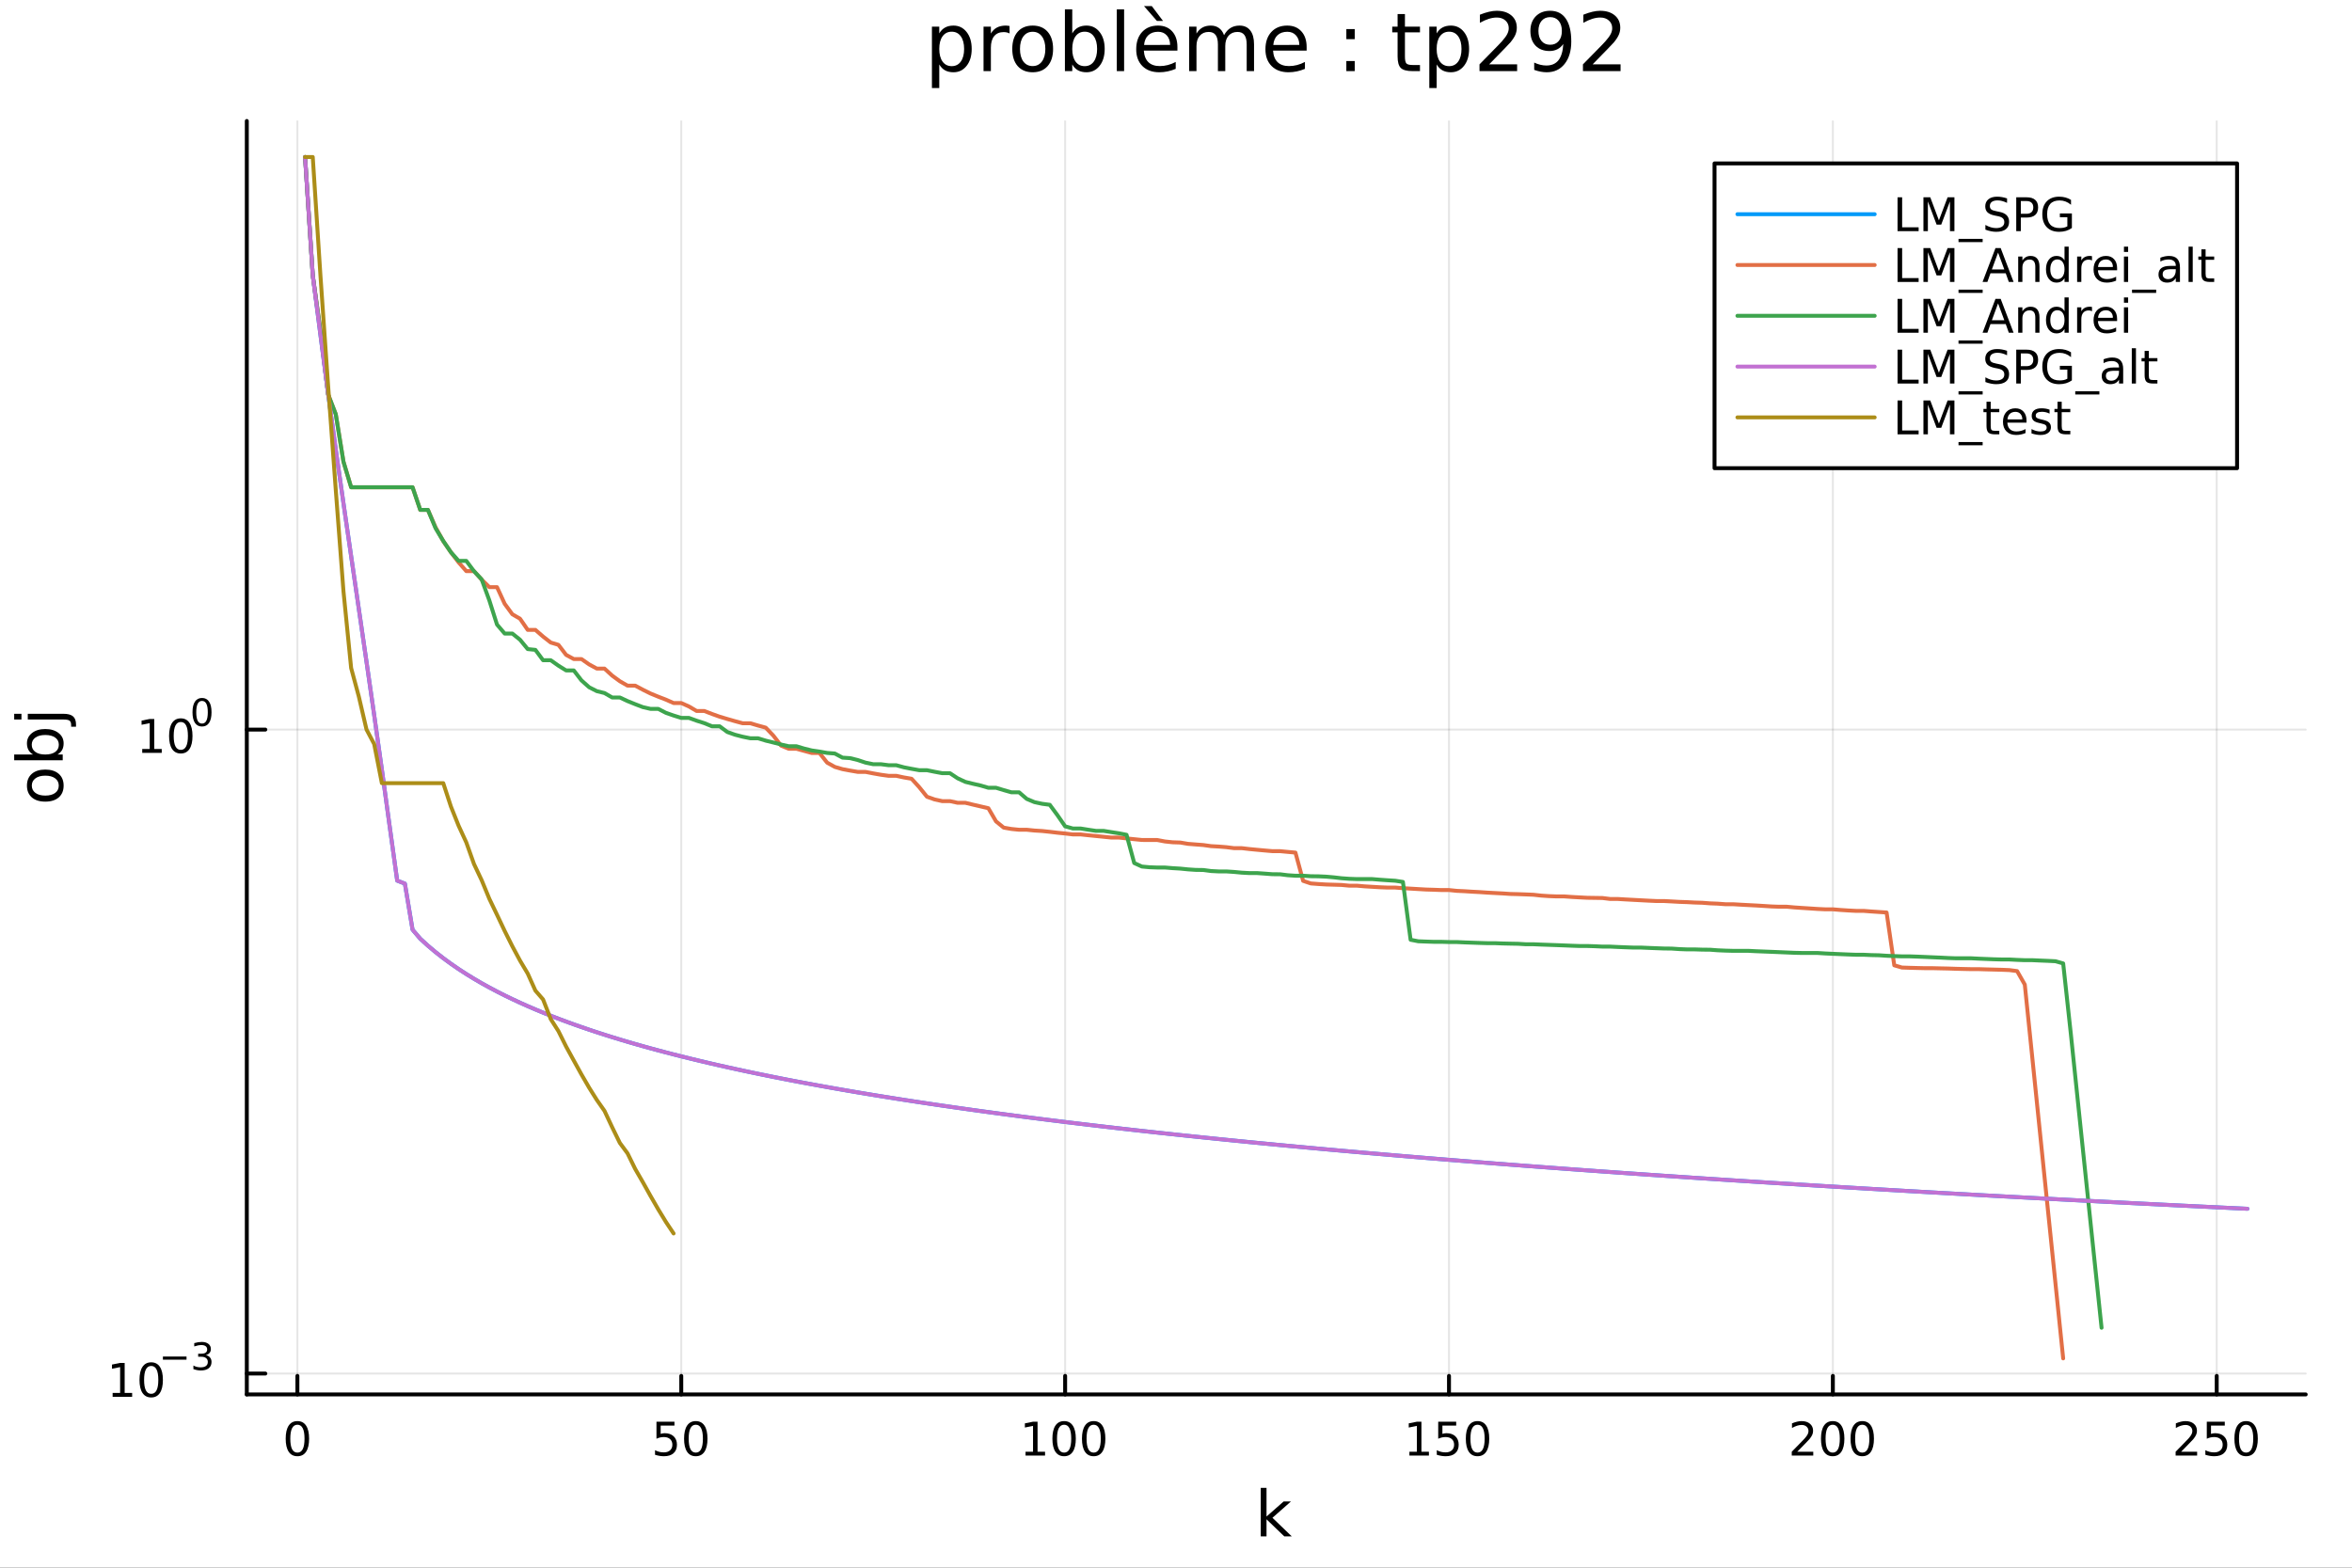 <?xml version="1.0" encoding="utf-8"?>
<svg xmlns="http://www.w3.org/2000/svg" xmlns:xlink="http://www.w3.org/1999/xlink" width="600" height="400" viewBox="0 0 2400 1600">
<rect x="0" y="0" width="2400" height="1600" fill="#333333" stroke="none"/>
<defs>
  <clipPath id="clip820">
    <rect x="0" y="0" width="2400" height="1600"/>
  </clipPath>
</defs>
<path clip-path="url(#clip820)" d="M0 1600 L2400 1600 L2400 0 L0 0  Z" fill="#ffffff" fill-rule="evenodd" fill-opacity="1"/>
<defs>
  <clipPath id="clip821">
    <rect x="480" y="0" width="1681" height="1600"/>
  </clipPath>
</defs>
<path clip-path="url(#clip820)" d="M251.842 1423.18 L2352.76 1423.18 L2352.76 123.472 L251.842 123.472  Z" fill="#ffffff" fill-rule="evenodd" fill-opacity="1"/>
<defs>
  <clipPath id="clip822">
    <rect x="251" y="123" width="2102" height="1301"/>
  </clipPath>
</defs>
<polyline clip-path="url(#clip822)" style="stroke:#000000; stroke-linecap:round; stroke-linejoin:round; stroke-width:2; stroke-opacity:0.1; fill:none" points="303.468,1423.18 303.468,123.472 "/>
<polyline clip-path="url(#clip822)" style="stroke:#000000; stroke-linecap:round; stroke-linejoin:round; stroke-width:2; stroke-opacity:0.1; fill:none" points="695.167,1423.18 695.167,123.472 "/>
<polyline clip-path="url(#clip822)" style="stroke:#000000; stroke-linecap:round; stroke-linejoin:round; stroke-width:2; stroke-opacity:0.1; fill:none" points="1086.87,1423.18 1086.87,123.472 "/>
<polyline clip-path="url(#clip822)" style="stroke:#000000; stroke-linecap:round; stroke-linejoin:round; stroke-width:2; stroke-opacity:0.1; fill:none" points="1478.56,1423.18 1478.56,123.472 "/>
<polyline clip-path="url(#clip822)" style="stroke:#000000; stroke-linecap:round; stroke-linejoin:round; stroke-width:2; stroke-opacity:0.1; fill:none" points="1870.26,1423.18 1870.26,123.472 "/>
<polyline clip-path="url(#clip822)" style="stroke:#000000; stroke-linecap:round; stroke-linejoin:round; stroke-width:2; stroke-opacity:0.1; fill:none" points="2261.96,1423.18 2261.96,123.472 "/>
<polyline clip-path="url(#clip820)" style="stroke:#000000; stroke-linecap:round; stroke-linejoin:round; stroke-width:4; stroke-opacity:1; fill:none" points="251.842,1423.18 2352.76,1423.18 "/>
<polyline clip-path="url(#clip820)" style="stroke:#000000; stroke-linecap:round; stroke-linejoin:round; stroke-width:4; stroke-opacity:1; fill:none" points="303.468,1423.18 303.468,1404.28 "/>
<polyline clip-path="url(#clip820)" style="stroke:#000000; stroke-linecap:round; stroke-linejoin:round; stroke-width:4; stroke-opacity:1; fill:none" points="695.167,1423.18 695.167,1404.28 "/>
<polyline clip-path="url(#clip820)" style="stroke:#000000; stroke-linecap:round; stroke-linejoin:round; stroke-width:4; stroke-opacity:1; fill:none" points="1086.87,1423.18 1086.87,1404.28 "/>
<polyline clip-path="url(#clip820)" style="stroke:#000000; stroke-linecap:round; stroke-linejoin:round; stroke-width:4; stroke-opacity:1; fill:none" points="1478.56,1423.18 1478.56,1404.28 "/>
<polyline clip-path="url(#clip820)" style="stroke:#000000; stroke-linecap:round; stroke-linejoin:round; stroke-width:4; stroke-opacity:1; fill:none" points="1870.26,1423.18 1870.26,1404.28 "/>
<polyline clip-path="url(#clip820)" style="stroke:#000000; stroke-linecap:round; stroke-linejoin:round; stroke-width:4; stroke-opacity:1; fill:none" points="2261.96,1423.18 2261.96,1404.28 "/>
<path clip-path="url(#clip820)" d="M303.468 1454.1 Q299.857 1454.1 298.028 1457.66 Q296.223 1461.2 296.223 1468.33 Q296.223 1475.44 298.028 1479.01 Q299.857 1482.55 303.468 1482.55 Q307.102 1482.55 308.908 1479.01 Q310.737 1475.44 310.737 1468.33 Q310.737 1461.2 308.908 1457.66 Q307.102 1454.1 303.468 1454.1 M303.468 1450.39 Q309.278 1450.39 312.334 1455 Q315.413 1459.58 315.413 1468.33 Q315.413 1477.06 312.334 1481.67 Q309.278 1486.25 303.468 1486.25 Q297.658 1486.25 294.579 1481.67 Q291.524 1477.06 291.524 1468.33 Q291.524 1459.58 294.579 1455 Q297.658 1450.39 303.468 1450.39 Z" fill="#000000" fill-rule="nonzero" fill-opacity="1" /><path clip-path="url(#clip820)" d="M669.866 1451.02 L688.222 1451.02 L688.222 1454.96 L674.148 1454.96 L674.148 1463.43 Q675.167 1463.08 676.185 1462.92 Q677.204 1462.73 678.222 1462.73 Q684.009 1462.73 687.389 1465.9 Q690.768 1469.08 690.768 1474.49 Q690.768 1480.07 687.296 1483.17 Q683.824 1486.25 677.505 1486.25 Q675.329 1486.25 673.06 1485.88 Q670.815 1485.51 668.408 1484.77 L668.408 1480.07 Q670.491 1481.2 672.713 1481.76 Q674.935 1482.32 677.412 1482.32 Q681.417 1482.32 683.755 1480.21 Q686.093 1478.1 686.093 1474.49 Q686.093 1470.88 683.755 1468.77 Q681.417 1466.67 677.412 1466.67 Q675.537 1466.67 673.662 1467.08 Q671.81 1467.5 669.866 1468.38 L669.866 1451.02 Z" fill="#000000" fill-rule="nonzero" fill-opacity="1" /><path clip-path="url(#clip820)" d="M709.981 1454.1 Q706.37 1454.1 704.542 1457.66 Q702.736 1461.2 702.736 1468.33 Q702.736 1475.44 704.542 1479.01 Q706.37 1482.55 709.981 1482.55 Q713.616 1482.55 715.421 1479.01 Q717.25 1475.44 717.25 1468.33 Q717.25 1461.2 715.421 1457.66 Q713.616 1454.1 709.981 1454.1 M709.981 1450.39 Q715.792 1450.39 718.847 1455 Q721.926 1459.58 721.926 1468.33 Q721.926 1477.06 718.847 1481.67 Q715.792 1486.25 709.981 1486.25 Q704.171 1486.25 701.093 1481.67 Q698.037 1477.06 698.037 1468.33 Q698.037 1459.58 701.093 1455 Q704.171 1450.39 709.981 1450.39 Z" fill="#000000" fill-rule="nonzero" fill-opacity="1" /><path clip-path="url(#clip820)" d="M1046.47 1481.64 L1054.11 1481.64 L1054.11 1455.28 L1045.8 1456.95 L1045.8 1452.69 L1054.06 1451.02 L1058.74 1451.02 L1058.74 1481.64 L1066.38 1481.64 L1066.38 1485.58 L1046.47 1485.58 L1046.47 1481.64 Z" fill="#000000" fill-rule="nonzero" fill-opacity="1" /><path clip-path="url(#clip820)" d="M1085.82 1454.1 Q1082.21 1454.1 1080.38 1457.66 Q1078.58 1461.2 1078.58 1468.33 Q1078.58 1475.44 1080.38 1479.01 Q1082.21 1482.55 1085.82 1482.55 Q1089.46 1482.55 1091.26 1479.01 Q1093.09 1475.44 1093.09 1468.33 Q1093.09 1461.2 1091.26 1457.66 Q1089.46 1454.1 1085.82 1454.1 M1085.82 1450.39 Q1091.63 1450.39 1094.69 1455 Q1097.77 1459.58 1097.77 1468.33 Q1097.77 1477.06 1094.69 1481.67 Q1091.63 1486.25 1085.82 1486.25 Q1080.01 1486.25 1076.93 1481.67 Q1073.88 1477.06 1073.88 1468.33 Q1073.88 1459.58 1076.93 1455 Q1080.01 1450.39 1085.82 1450.39 Z" fill="#000000" fill-rule="nonzero" fill-opacity="1" /><path clip-path="url(#clip820)" d="M1115.99 1454.1 Q1112.37 1454.1 1110.55 1457.66 Q1108.74 1461.2 1108.74 1468.33 Q1108.74 1475.44 1110.55 1479.01 Q1112.37 1482.55 1115.99 1482.55 Q1119.62 1482.55 1121.43 1479.01 Q1123.25 1475.44 1123.25 1468.33 Q1123.25 1461.2 1121.43 1457.66 Q1119.62 1454.1 1115.99 1454.1 M1115.99 1450.39 Q1121.8 1450.39 1124.85 1455 Q1127.93 1459.58 1127.93 1468.33 Q1127.93 1477.06 1124.85 1481.67 Q1121.8 1486.25 1115.99 1486.25 Q1110.18 1486.25 1107.1 1481.67 Q1104.04 1477.06 1104.04 1468.33 Q1104.04 1459.58 1107.1 1455 Q1110.18 1450.39 1115.99 1450.39 Z" fill="#000000" fill-rule="nonzero" fill-opacity="1" /><path clip-path="url(#clip820)" d="M1438.17 1481.64 L1445.81 1481.64 L1445.81 1455.28 L1437.5 1456.95 L1437.5 1452.69 L1445.76 1451.02 L1450.44 1451.02 L1450.44 1481.64 L1458.08 1481.64 L1458.08 1485.58 L1438.17 1485.58 L1438.17 1481.64 Z" fill="#000000" fill-rule="nonzero" fill-opacity="1" /><path clip-path="url(#clip820)" d="M1467.57 1451.02 L1485.92 1451.02 L1485.92 1454.96 L1471.85 1454.96 L1471.85 1463.43 Q1472.87 1463.08 1473.89 1462.92 Q1474.91 1462.73 1475.92 1462.73 Q1481.71 1462.73 1485.09 1465.9 Q1488.47 1469.08 1488.47 1474.49 Q1488.47 1480.07 1485 1483.17 Q1481.53 1486.25 1475.21 1486.25 Q1473.03 1486.25 1470.76 1485.88 Q1468.52 1485.51 1466.11 1484.77 L1466.11 1480.07 Q1468.19 1481.2 1470.42 1481.76 Q1472.64 1482.32 1475.11 1482.32 Q1479.12 1482.32 1481.46 1480.21 Q1483.79 1478.1 1483.79 1474.49 Q1483.79 1470.88 1481.46 1468.77 Q1479.12 1466.67 1475.11 1466.67 Q1473.24 1466.67 1471.36 1467.08 Q1469.51 1467.5 1467.57 1468.38 L1467.57 1451.02 Z" fill="#000000" fill-rule="nonzero" fill-opacity="1" /><path clip-path="url(#clip820)" d="M1507.68 1454.1 Q1504.07 1454.1 1502.24 1457.66 Q1500.44 1461.2 1500.44 1468.33 Q1500.44 1475.44 1502.24 1479.01 Q1504.07 1482.55 1507.68 1482.55 Q1511.32 1482.55 1513.12 1479.01 Q1514.95 1475.44 1514.95 1468.33 Q1514.95 1461.2 1513.12 1457.66 Q1511.32 1454.1 1507.68 1454.1 M1507.68 1450.39 Q1513.49 1450.39 1516.55 1455 Q1519.63 1459.58 1519.63 1468.33 Q1519.63 1477.06 1516.55 1481.67 Q1513.49 1486.25 1507.68 1486.25 Q1501.87 1486.25 1498.79 1481.67 Q1495.74 1477.06 1495.74 1468.33 Q1495.74 1459.58 1498.79 1455 Q1501.87 1450.39 1507.68 1450.39 Z" fill="#000000" fill-rule="nonzero" fill-opacity="1" /><path clip-path="url(#clip820)" d="M1833.95 1481.64 L1850.27 1481.64 L1850.27 1485.58 L1828.33 1485.58 L1828.33 1481.64 Q1830.99 1478.89 1835.57 1474.26 Q1840.18 1469.61 1841.36 1468.27 Q1843.61 1465.74 1844.49 1464.01 Q1845.39 1462.25 1845.39 1460.56 Q1845.39 1457.8 1843.44 1456.07 Q1841.52 1454.33 1838.42 1454.33 Q1836.22 1454.33 1833.77 1455.09 Q1831.34 1455.86 1828.56 1457.41 L1828.56 1452.69 Q1831.38 1451.55 1833.84 1450.97 Q1836.29 1450.39 1838.33 1450.39 Q1843.7 1450.39 1846.89 1453.08 Q1850.09 1455.77 1850.09 1460.26 Q1850.09 1462.39 1849.28 1464.31 Q1848.49 1466.2 1846.38 1468.8 Q1845.81 1469.47 1842.7 1472.69 Q1839.6 1475.88 1833.95 1481.64 Z" fill="#000000" fill-rule="nonzero" fill-opacity="1" /><path clip-path="url(#clip820)" d="M1870.09 1454.1 Q1866.48 1454.1 1864.65 1457.66 Q1862.84 1461.2 1862.84 1468.33 Q1862.84 1475.44 1864.65 1479.01 Q1866.48 1482.55 1870.09 1482.55 Q1873.72 1482.55 1875.53 1479.01 Q1877.36 1475.44 1877.36 1468.33 Q1877.36 1461.2 1875.53 1457.66 Q1873.72 1454.1 1870.09 1454.1 M1870.09 1450.39 Q1875.9 1450.39 1878.95 1455 Q1882.03 1459.58 1882.03 1468.33 Q1882.03 1477.06 1878.95 1481.67 Q1875.9 1486.25 1870.09 1486.25 Q1864.28 1486.25 1861.2 1481.67 Q1858.14 1477.06 1858.14 1468.33 Q1858.14 1459.58 1861.2 1455 Q1864.28 1450.39 1870.09 1450.39 Z" fill="#000000" fill-rule="nonzero" fill-opacity="1" /><path clip-path="url(#clip820)" d="M1900.25 1454.1 Q1896.64 1454.1 1894.81 1457.66 Q1893 1461.2 1893 1468.33 Q1893 1475.44 1894.81 1479.01 Q1896.64 1482.55 1900.25 1482.55 Q1903.88 1482.55 1905.69 1479.01 Q1907.52 1475.44 1907.52 1468.33 Q1907.52 1461.2 1905.69 1457.66 Q1903.88 1454.1 1900.25 1454.1 M1900.25 1450.39 Q1906.06 1450.39 1909.12 1455 Q1912.19 1459.58 1912.19 1468.33 Q1912.19 1477.06 1909.12 1481.67 Q1906.06 1486.25 1900.25 1486.25 Q1894.44 1486.25 1891.36 1481.67 Q1888.31 1477.06 1888.31 1468.33 Q1888.31 1459.58 1891.36 1455 Q1894.44 1450.39 1900.25 1450.39 Z" fill="#000000" fill-rule="nonzero" fill-opacity="1" /><path clip-path="url(#clip820)" d="M2225.65 1481.64 L2241.97 1481.64 L2241.97 1485.58 L2220.03 1485.58 L2220.03 1481.64 Q2222.69 1478.89 2227.27 1474.26 Q2231.88 1469.61 2233.06 1468.27 Q2235.31 1465.74 2236.18 1464.01 Q2237.09 1462.25 2237.09 1460.56 Q2237.09 1457.8 2235.14 1456.07 Q2233.22 1454.33 2230.12 1454.33 Q2227.92 1454.33 2225.47 1455.09 Q2223.04 1455.86 2220.26 1457.41 L2220.26 1452.69 Q2223.08 1451.55 2225.54 1450.97 Q2227.99 1450.39 2230.03 1450.39 Q2235.4 1450.39 2238.59 1453.08 Q2241.79 1455.77 2241.79 1460.26 Q2241.79 1462.39 2240.98 1464.31 Q2240.19 1466.2 2238.08 1468.8 Q2237.5 1469.47 2234.4 1472.69 Q2231.3 1475.88 2225.65 1481.64 Z" fill="#000000" fill-rule="nonzero" fill-opacity="1" /><path clip-path="url(#clip820)" d="M2251.83 1451.02 L2270.19 1451.02 L2270.19 1454.96 L2256.12 1454.96 L2256.12 1463.43 Q2257.13 1463.08 2258.15 1462.92 Q2259.17 1462.73 2260.19 1462.73 Q2265.98 1462.73 2269.36 1465.9 Q2272.74 1469.08 2272.74 1474.49 Q2272.74 1480.07 2269.26 1483.17 Q2265.79 1486.25 2259.47 1486.25 Q2257.3 1486.25 2255.03 1485.88 Q2252.78 1485.51 2250.37 1484.77 L2250.37 1480.07 Q2252.46 1481.2 2254.68 1481.76 Q2256.9 1482.32 2259.38 1482.32 Q2263.38 1482.32 2265.72 1480.21 Q2268.06 1478.1 2268.06 1474.49 Q2268.06 1470.88 2265.72 1468.77 Q2263.38 1466.67 2259.38 1466.67 Q2257.5 1466.67 2255.63 1467.08 Q2253.78 1467.5 2251.83 1468.38 L2251.83 1451.02 Z" fill="#000000" fill-rule="nonzero" fill-opacity="1" /><path clip-path="url(#clip820)" d="M2291.95 1454.1 Q2288.34 1454.1 2286.51 1457.66 Q2284.7 1461.2 2284.7 1468.33 Q2284.7 1475.44 2286.51 1479.01 Q2288.34 1482.55 2291.95 1482.55 Q2295.58 1482.55 2297.39 1479.01 Q2299.22 1475.44 2299.22 1468.33 Q2299.22 1461.2 2297.39 1457.66 Q2295.58 1454.1 2291.95 1454.1 M2291.95 1450.39 Q2297.76 1450.39 2300.81 1455 Q2303.89 1459.58 2303.89 1468.33 Q2303.89 1477.06 2300.81 1481.67 Q2297.76 1486.25 2291.95 1486.25 Q2286.14 1486.25 2283.06 1481.67 Q2280 1477.06 2280 1468.33 Q2280 1459.58 2283.06 1455 Q2286.14 1450.39 2291.95 1450.39 Z" fill="#000000" fill-rule="nonzero" fill-opacity="1" /><path clip-path="url(#clip820)" d="M1286.48 1518.52 L1292.37 1518.52 L1292.37 1547.77 L1309.84 1532.4 L1317.32 1532.4 L1298.42 1549.07 L1318.12 1568.04 L1310.48 1568.04 L1292.37 1550.63 L1292.37 1568.04 L1286.48 1568.04 L1286.48 1518.52 Z" fill="#000000" fill-rule="nonzero" fill-opacity="1" /><polyline clip-path="url(#clip822)" style="stroke:#000000; stroke-linecap:round; stroke-linejoin:round; stroke-width:2; stroke-opacity:0.1; fill:none" points="251.842,1401.86 2352.76,1401.86 "/>
<polyline clip-path="url(#clip822)" style="stroke:#000000; stroke-linecap:round; stroke-linejoin:round; stroke-width:2; stroke-opacity:0.1; fill:none" points="251.842,744.63 2352.76,744.63 "/>
<polyline clip-path="url(#clip820)" style="stroke:#000000; stroke-linecap:round; stroke-linejoin:round; stroke-width:4; stroke-opacity:1; fill:none" points="251.842,1423.18 251.842,123.472 "/>
<polyline clip-path="url(#clip820)" style="stroke:#000000; stroke-linecap:round; stroke-linejoin:round; stroke-width:4; stroke-opacity:1; fill:none" points="251.842,1401.86 270.74,1401.86 "/>
<polyline clip-path="url(#clip820)" style="stroke:#000000; stroke-linecap:round; stroke-linejoin:round; stroke-width:4; stroke-opacity:1; fill:none" points="251.842,744.63 270.74,744.63 "/>
<path clip-path="url(#clip820)" d="M114.931 1421.65 L122.57 1421.65 L122.57 1395.28 L114.26 1396.95 L114.26 1392.69 L122.524 1391.02 L127.2 1391.02 L127.2 1421.65 L134.839 1421.65 L134.839 1425.58 L114.931 1425.58 L114.931 1421.65 Z" fill="#000000" fill-rule="nonzero" fill-opacity="1" /><path clip-path="url(#clip820)" d="M154.283 1394.1 Q150.672 1394.1 148.843 1397.67 Q147.038 1401.21 147.038 1408.34 Q147.038 1415.45 148.843 1419.01 Q150.672 1422.55 154.283 1422.55 Q157.917 1422.55 159.723 1419.01 Q161.552 1415.45 161.552 1408.34 Q161.552 1401.21 159.723 1397.67 Q157.917 1394.1 154.283 1394.1 M154.283 1390.4 Q160.093 1390.4 163.149 1395.01 Q166.227 1399.59 166.227 1408.34 Q166.227 1417.07 163.149 1421.67 Q160.093 1426.26 154.283 1426.26 Q148.473 1426.26 145.394 1421.67 Q142.339 1417.07 142.339 1408.34 Q142.339 1399.59 145.394 1395.01 Q148.473 1390.4 154.283 1390.4 Z" fill="#000000" fill-rule="nonzero" fill-opacity="1" /><path clip-path="url(#clip820)" d="M166.227 1384.5 L190.339 1384.5 L190.339 1387.7 L166.227 1387.7 L166.227 1384.5 Z" fill="#000000" fill-rule="nonzero" fill-opacity="1" /><path clip-path="url(#clip820)" d="M210.05 1383.03 Q212.777 1383.62 214.3 1385.46 Q215.842 1387.3 215.842 1390.01 Q215.842 1394.17 212.984 1396.44 Q210.125 1398.72 204.859 1398.72 Q203.091 1398.72 201.21 1398.36 Q199.348 1398.02 197.354 1397.33 L197.354 1393.66 Q198.934 1394.58 200.815 1395.05 Q202.696 1395.52 204.746 1395.52 Q208.319 1395.52 210.181 1394.11 Q212.062 1392.7 212.062 1390.01 Q212.062 1387.53 210.313 1386.14 Q208.583 1384.73 205.479 1384.73 L202.207 1384.73 L202.207 1381.6 L205.63 1381.6 Q208.432 1381.6 209.918 1380.49 Q211.404 1379.37 211.404 1377.26 Q211.404 1375.1 209.861 1373.95 Q208.338 1372.78 205.479 1372.78 Q203.918 1372.78 202.132 1373.12 Q200.345 1373.46 198.201 1374.18 L198.201 1370.79 Q200.364 1370.19 202.244 1369.89 Q204.144 1369.59 205.818 1369.59 Q210.144 1369.59 212.664 1371.56 Q215.184 1373.52 215.184 1376.86 Q215.184 1379.2 213.849 1380.81 Q212.513 1382.41 210.05 1383.03 Z" fill="#000000" fill-rule="nonzero" fill-opacity="1" /><path clip-path="url(#clip820)" d="M145.137 764.422 L152.776 764.422 L152.776 738.057 L144.465 739.724 L144.465 735.464 L152.729 733.798 L157.405 733.798 L157.405 764.422 L165.044 764.422 L165.044 768.358 L145.137 768.358 L145.137 764.422 Z" fill="#000000" fill-rule="nonzero" fill-opacity="1" /><path clip-path="url(#clip820)" d="M184.488 736.876 Q180.877 736.876 179.049 740.441 Q177.243 743.983 177.243 751.112 Q177.243 758.219 179.049 761.784 Q180.877 765.325 184.488 765.325 Q188.123 765.325 189.928 761.784 Q191.757 758.219 191.757 751.112 Q191.757 743.983 189.928 740.441 Q188.123 736.876 184.488 736.876 M184.488 733.173 Q190.299 733.173 193.354 737.779 Q196.433 742.362 196.433 751.112 Q196.433 759.839 193.354 764.446 Q190.299 769.029 184.488 769.029 Q178.678 769.029 175.6 764.446 Q172.544 759.839 172.544 751.112 Q172.544 742.362 175.6 737.779 Q178.678 733.173 184.488 733.173 Z" fill="#000000" fill-rule="nonzero" fill-opacity="1" /><path clip-path="url(#clip820)" d="M206.138 715.369 Q203.204 715.369 201.718 718.265 Q200.251 721.143 200.251 726.935 Q200.251 732.709 201.718 735.606 Q203.204 738.483 206.138 738.483 Q209.09 738.483 210.557 735.606 Q212.043 732.709 212.043 726.935 Q212.043 721.143 210.557 718.265 Q209.09 715.369 206.138 715.369 M206.138 712.359 Q210.858 712.359 213.341 716.102 Q215.842 719.826 215.842 726.935 Q215.842 734.026 213.341 737.769 Q210.858 741.493 206.138 741.493 Q201.417 741.493 198.915 737.769 Q196.433 734.026 196.433 726.935 Q196.433 719.826 198.915 716.102 Q201.417 712.359 206.138 712.359 Z" fill="#000000" fill-rule="nonzero" fill-opacity="1" /><path clip-path="url(#clip820)" d="M32.462 801.797 Q32.462 806.507 36.154 809.244 Q39.815 811.982 46.212 811.982 Q52.609 811.982 56.302 809.276 Q59.962 806.539 59.962 801.797 Q59.962 797.118 56.27 794.381 Q52.578 791.643 46.212 791.643 Q39.878 791.643 36.186 794.381 Q32.462 797.118 32.462 801.797 M27.497 801.797 Q27.497 794.158 32.462 789.797 Q37.427 785.437 46.212 785.437 Q54.965 785.437 59.962 789.797 Q64.927 794.158 64.927 801.797 Q64.927 809.467 59.962 813.828 Q54.965 818.156 46.212 818.156 Q37.427 818.156 32.462 813.828 Q27.497 809.467 27.497 801.797 Z" fill="#000000" fill-rule="nonzero" fill-opacity="1" /><path clip-path="url(#clip820)" d="M46.212 750.139 Q39.751 750.139 36.09 752.812 Q32.398 755.454 32.398 760.101 Q32.398 764.748 36.09 767.422 Q39.751 770.064 46.212 770.064 Q52.673 770.064 56.365 767.422 Q60.026 764.748 60.026 760.101 Q60.026 755.454 56.365 752.812 Q52.673 750.139 46.212 750.139 M33.767 770.064 Q30.584 768.218 29.056 765.417 Q27.497 762.584 27.497 758.669 Q27.497 752.176 32.653 748.134 Q37.809 744.06 46.212 744.06 Q54.615 744.06 59.771 748.134 Q64.927 752.176 64.927 758.669 Q64.927 762.584 63.399 765.417 Q61.84 768.218 58.657 770.064 L64.004 770.064 L64.004 775.952 L14.479 775.952 L14.479 770.064 L33.767 770.064 Z" fill="#000000" fill-rule="nonzero" fill-opacity="1" /><path clip-path="url(#clip820)" d="M28.356 734.352 L28.356 728.495 L64.641 728.495 Q71.452 728.495 74.508 731.105 Q77.563 733.684 77.563 739.445 L77.563 741.673 L72.598 741.673 L72.598 740.113 Q72.598 736.771 71.038 735.561 Q69.51 734.352 64.641 734.352 L28.356 734.352 M14.479 734.352 L14.479 728.495 L21.895 728.495 L21.895 734.352 L14.479 734.352 Z" fill="#000000" fill-rule="nonzero" fill-opacity="1" /><path clip-path="url(#clip820)" d="M958.438 65.77 L958.438 89.833 L950.944 89.833 L950.944 27.206 L958.438 27.206 L958.438 34.092 Q960.788 30.041 964.352 28.097 Q967.958 26.112 972.94 26.112 Q981.204 26.112 986.349 32.675 Q991.534 39.237 991.534 49.931 Q991.534 60.626 986.349 67.188 Q981.204 73.751 972.94 73.751 Q967.958 73.751 964.352 71.806 Q960.788 69.821 958.438 65.77 M983.797 49.931 Q983.797 41.708 980.394 37.05 Q977.032 32.35 971.117 32.35 Q965.203 32.35 961.8 37.05 Q958.438 41.708 958.438 49.931 Q958.438 58.155 961.8 62.854 Q965.203 67.512 971.117 67.512 Q977.032 67.512 980.394 62.854 Q983.797 58.155 983.797 49.931 Z" fill="#000000" fill-rule="nonzero" fill-opacity="1" /><path clip-path="url(#clip820)" d="M1030.18 34.173 Q1028.92 33.444 1027.43 33.12 Q1025.97 32.756 1024.18 32.756 Q1017.86 32.756 1014.46 36.888 Q1011.1 40.979 1011.1 48.676 L1011.1 72.576 L1003.61 72.576 L1003.61 27.206 L1011.1 27.206 L1011.1 34.254 Q1013.45 30.122 1017.22 28.138 Q1020.98 26.112 1026.37 26.112 Q1027.14 26.112 1028.07 26.234 Q1029 26.315 1030.14 26.517 L1030.18 34.173 Z" fill="#000000" fill-rule="nonzero" fill-opacity="1" /><path clip-path="url(#clip820)" d="M1053.76 32.431 Q1047.76 32.431 1044.28 37.131 Q1040.79 41.789 1040.79 49.931 Q1040.79 58.074 1044.24 62.773 Q1047.72 67.431 1053.76 67.431 Q1059.71 67.431 1063.19 62.732 Q1066.68 58.033 1066.68 49.931 Q1066.68 41.87 1063.19 37.171 Q1059.71 32.431 1053.76 32.431 M1053.76 26.112 Q1063.48 26.112 1069.03 32.431 Q1074.58 38.751 1074.58 49.931 Q1074.58 61.071 1069.03 67.431 Q1063.48 73.751 1053.76 73.751 Q1043.99 73.751 1038.44 67.431 Q1032.93 61.071 1032.93 49.931 Q1032.93 38.751 1038.44 32.431 Q1043.99 26.112 1053.76 26.112 Z" fill="#000000" fill-rule="nonzero" fill-opacity="1" /><path clip-path="url(#clip820)" d="M1119.5 49.931 Q1119.5 41.708 1116.1 37.05 Q1112.74 32.35 1106.82 32.35 Q1100.91 32.35 1097.51 37.05 Q1094.14 41.708 1094.14 49.931 Q1094.14 58.155 1097.51 62.854 Q1100.91 67.512 1106.82 67.512 Q1112.74 67.512 1116.1 62.854 Q1119.5 58.155 1119.5 49.931 M1094.14 34.092 Q1096.49 30.041 1100.06 28.097 Q1103.66 26.112 1108.65 26.112 Q1116.91 26.112 1122.05 32.675 Q1127.24 39.237 1127.24 49.931 Q1127.24 60.626 1122.05 67.188 Q1116.91 73.751 1108.65 73.751 Q1103.66 73.751 1100.06 71.806 Q1096.49 69.821 1094.14 65.77 L1094.14 72.576 L1086.65 72.576 L1086.65 9.544 L1094.14 9.544 L1094.14 34.092 Z" fill="#000000" fill-rule="nonzero" fill-opacity="1" /><path clip-path="url(#clip820)" d="M1139.59 9.544 L1147.05 9.544 L1147.05 72.576 L1139.59 72.576 L1139.59 9.544 Z" fill="#000000" fill-rule="nonzero" fill-opacity="1" /><path clip-path="url(#clip820)" d="M1201.45 48.028 L1201.45 51.673 L1167.18 51.673 Q1167.67 59.37 1171.8 63.421 Q1175.97 67.431 1183.38 67.431 Q1187.68 67.431 1191.69 66.378 Q1195.74 65.325 1199.71 63.218 L1199.71 70.267 Q1195.7 71.968 1191.49 72.86 Q1187.27 73.751 1182.94 73.751 Q1172.08 73.751 1165.72 67.431 Q1159.4 61.112 1159.4 50.337 Q1159.4 39.197 1165.4 32.675 Q1171.43 26.112 1181.64 26.112 Q1190.8 26.112 1196.1 32.026 Q1201.45 37.9 1201.45 48.028 M1194 45.84 Q1193.92 39.723 1190.55 36.077 Q1187.23 32.431 1181.72 32.431 Q1175.49 32.431 1171.72 35.956 Q1167.99 39.48 1167.42 45.88 L1194 45.84 M1175.32 6.222 L1186.75 21.373 L1180.55 21.373 L1167.34 6.222 L1175.32 6.222 Z" fill="#000000" fill-rule="nonzero" fill-opacity="1" /><path clip-path="url(#clip820)" d="M1249.01 35.915 Q1251.8 30.892 1255.69 28.502 Q1259.58 26.112 1264.85 26.112 Q1271.94 26.112 1275.79 31.095 Q1279.63 36.037 1279.63 45.192 L1279.63 72.576 L1272.14 72.576 L1272.14 45.435 Q1272.14 38.913 1269.83 35.753 Q1267.52 32.594 1262.78 32.594 Q1256.99 32.594 1253.63 36.442 Q1250.27 40.29 1250.27 46.934 L1250.27 72.576 L1242.77 72.576 L1242.77 45.435 Q1242.77 38.873 1240.46 35.753 Q1238.15 32.594 1233.33 32.594 Q1227.62 32.594 1224.26 36.482 Q1220.9 40.331 1220.9 46.934 L1220.9 72.576 L1213.4 72.576 L1213.4 27.206 L1220.9 27.206 L1220.9 34.254 Q1223.45 30.082 1227.01 28.097 Q1230.58 26.112 1235.48 26.112 Q1240.42 26.112 1243.86 28.624 Q1247.35 31.135 1249.01 35.915 Z" fill="#000000" fill-rule="nonzero" fill-opacity="1" /><path clip-path="url(#clip820)" d="M1333.31 48.028 L1333.31 51.673 L1299.04 51.673 Q1299.52 59.37 1303.66 63.421 Q1307.83 67.431 1315.24 67.431 Q1319.54 67.431 1323.55 66.378 Q1327.6 65.325 1331.57 63.218 L1331.57 70.267 Q1327.56 71.968 1323.34 72.86 Q1319.13 73.751 1314.8 73.751 Q1303.94 73.751 1297.58 67.431 Q1291.26 61.112 1291.26 50.337 Q1291.26 39.197 1297.26 32.675 Q1303.29 26.112 1313.5 26.112 Q1322.65 26.112 1327.96 32.026 Q1333.31 37.9 1333.31 48.028 M1325.86 45.84 Q1325.77 39.723 1322.41 36.077 Q1319.09 32.431 1313.58 32.431 Q1307.34 32.431 1303.58 35.956 Q1299.85 39.48 1299.28 45.88 L1325.86 45.84 Z" fill="#000000" fill-rule="nonzero" fill-opacity="1" /><path clip-path="url(#clip820)" d="M1373.82 62.287 L1382.37 62.287 L1382.37 72.576 L1373.82 72.576 L1373.82 62.287 M1373.82 29.677 L1382.37 29.677 L1382.37 39.966 L1373.82 39.966 L1373.82 29.677 Z" fill="#000000" fill-rule="nonzero" fill-opacity="1" /><path clip-path="url(#clip820)" d="M1433.61 14.324 L1433.61 27.206 L1448.96 27.206 L1448.96 32.999 L1433.61 32.999 L1433.61 57.628 Q1433.61 63.178 1435.11 64.758 Q1436.65 66.338 1441.31 66.338 L1448.96 66.338 L1448.96 72.576 L1441.31 72.576 Q1432.68 72.576 1429.4 69.376 Q1426.12 66.135 1426.12 57.628 L1426.12 32.999 L1420.65 32.999 L1420.65 27.206 L1426.12 27.206 L1426.12 14.324 L1433.61 14.324 Z" fill="#000000" fill-rule="nonzero" fill-opacity="1" /><path clip-path="url(#clip820)" d="M1465.98 65.77 L1465.98 89.833 L1458.48 89.833 L1458.48 27.206 L1465.98 27.206 L1465.98 34.092 Q1468.33 30.041 1471.89 28.097 Q1475.5 26.112 1480.48 26.112 Q1488.74 26.112 1493.89 32.675 Q1499.07 39.237 1499.07 49.931 Q1499.07 60.626 1493.89 67.188 Q1488.74 73.751 1480.48 73.751 Q1475.5 73.751 1471.89 71.806 Q1468.33 69.821 1465.98 65.77 M1491.33 49.931 Q1491.33 41.708 1487.93 37.05 Q1484.57 32.35 1478.66 32.35 Q1472.74 32.35 1469.34 37.05 Q1465.98 41.708 1465.98 49.931 Q1465.98 58.155 1469.34 62.854 Q1472.74 67.512 1478.66 67.512 Q1484.57 67.512 1487.93 62.854 Q1491.33 58.155 1491.33 49.931 Z" fill="#000000" fill-rule="nonzero" fill-opacity="1" /><path clip-path="url(#clip820)" d="M1519.53 65.689 L1548.09 65.689 L1548.09 72.576 L1509.69 72.576 L1509.69 65.689 Q1514.34 60.869 1522.36 52.767 Q1530.43 44.625 1532.49 42.275 Q1536.42 37.86 1537.96 34.822 Q1539.54 31.743 1539.54 28.786 Q1539.54 23.965 1536.14 20.927 Q1532.78 17.889 1527.35 17.889 Q1523.5 17.889 1519.2 19.226 Q1514.95 20.562 1510.09 23.276 L1510.09 15.013 Q1515.03 13.028 1519.33 12.015 Q1523.62 11.002 1527.19 11.002 Q1536.58 11.002 1542.17 15.701 Q1547.76 20.4 1547.76 28.259 Q1547.76 31.986 1546.35 35.348 Q1544.97 38.67 1541.28 43.207 Q1540.27 44.382 1534.84 50.013 Q1529.41 55.603 1519.53 65.689 Z" fill="#000000" fill-rule="nonzero" fill-opacity="1" /><path clip-path="url(#clip820)" d="M1565.51 71.32 L1565.51 63.867 Q1568.59 65.325 1571.75 66.095 Q1574.9 66.864 1577.94 66.864 Q1586.04 66.864 1590.3 61.436 Q1594.59 55.967 1595.2 44.868 Q1592.85 48.352 1589.24 50.215 Q1585.64 52.078 1581.26 52.078 Q1572.19 52.078 1566.88 46.61 Q1561.62 41.1 1561.62 31.581 Q1561.62 22.264 1567.13 16.633 Q1572.64 11.002 1581.79 11.002 Q1592.28 11.002 1597.79 19.064 Q1603.34 27.084 1603.34 42.397 Q1603.34 56.697 1596.54 65.244 Q1589.77 73.751 1578.31 73.751 Q1575.23 73.751 1572.07 73.143 Q1568.91 72.535 1565.51 71.32 M1581.79 45.678 Q1587.3 45.678 1590.5 41.911 Q1593.74 38.143 1593.74 31.581 Q1593.74 25.059 1590.5 21.292 Q1587.3 17.484 1581.79 17.484 Q1576.28 17.484 1573.04 21.292 Q1569.84 25.059 1569.84 31.581 Q1569.84 38.143 1573.04 41.911 Q1576.28 45.678 1581.79 45.678 Z" fill="#000000" fill-rule="nonzero" fill-opacity="1" /><path clip-path="url(#clip820)" d="M1625.1 65.689 L1653.65 65.689 L1653.65 72.576 L1615.25 72.576 L1615.25 65.689 Q1619.91 60.869 1627.93 52.767 Q1635.99 44.625 1638.06 42.275 Q1641.99 37.86 1643.53 34.822 Q1645.11 31.743 1645.11 28.786 Q1645.11 23.965 1641.7 20.927 Q1638.34 17.889 1632.91 17.889 Q1629.07 17.889 1624.77 19.226 Q1620.52 20.562 1615.66 23.276 L1615.66 15.013 Q1620.6 13.028 1624.89 12.015 Q1629.19 11.002 1632.75 11.002 Q1642.15 11.002 1647.74 15.701 Q1653.33 20.4 1653.33 28.259 Q1653.33 31.986 1651.91 35.348 Q1650.54 38.67 1646.85 43.207 Q1645.84 44.382 1640.41 50.013 Q1634.98 55.603 1625.1 65.689 Z" fill="#000000" fill-rule="nonzero" fill-opacity="1" /><polyline clip-path="url(#clip822)" style="stroke:#009af9; stroke-linecap:round; stroke-linejoin:round; stroke-width:4; stroke-opacity:1; fill:none" points="311.302,160.256 319.136,280.968 326.97,341.863 334.804,401.957 342.638,458.743 350.472,513.592 358.306,567.61 366.14,621.395 373.974,675.308 381.808,729.744 389.642,785.212 397.476,842.325 405.31,898.772 413.144,901.834 420.978,948.854 428.812,958.049 436.646,965.192 444.48,971.781 452.314,977.913 460.148,983.649 467.982,989.038 475.816,994.121 483.649,998.93 491.483,1003.5 499.317,1007.84 507.151,1011.98 514.985,1015.95 522.819,1019.74 530.653,1023.39 538.487,1026.89 546.321,1030.26 554.155,1033.51 561.989,1036.65 569.823,1039.69 577.657,1042.63 585.491,1045.47 593.325,1048.23 601.159,1050.91 608.993,1053.51 616.827,1056.04 624.661,1058.51 632.495,1060.91 640.329,1063.24 648.163,1065.52 655.997,1067.75 663.831,1069.92 671.665,1072.04 679.499,1074.12 687.333,1076.14 695.167,1078.13 703.001,1080.07 710.835,1081.97 718.669,1083.84 726.502,1085.67 734.336,1087.46 742.17,1089.22 750.004,1090.94 757.838,1092.64 765.672,1094.3 773.506,1095.94 781.34,1097.54 789.174,1099.12 797.008,1100.67 804.842,1102.2 812.676,1103.7 820.51,1105.18 828.344,1106.63 836.178,1108.07 844.012,1109.48 851.846,1110.87 859.68,1112.24 867.514,1113.59 875.348,1114.92 883.182,1116.23 891.016,1117.52 898.85,1118.8 906.684,1120.05 914.518,1121.3 922.352,1122.52 930.186,1123.73 938.02,1124.92 945.854,1126.1 953.688,1127.27 961.522,1128.42 969.355,1129.55 977.189,1130.68 985.023,1131.78 992.857,1132.88 1000.69,1133.96 1008.53,1135.03 1016.36,1136.09 1024.19,1137.14 1032.03,1138.17 1039.86,1139.2 1047.7,1140.21 1055.53,1141.21 1063.36,1142.2 1071.2,1143.18 1079.03,1144.15 1086.87,1145.12 1094.7,1146.07 1102.53,1147.01 1110.37,1147.94 1118.2,1148.86 1126.03,1149.78 1133.87,1150.68 1141.7,1151.58 1149.54,1152.47 1157.37,1153.35 1165.2,1154.22 1173.04,1155.08 1180.87,1155.94 1188.71,1156.78 1196.54,1157.62 1204.37,1158.46 1212.21,1159.28 1220.04,1160.1 1227.88,1160.91 1235.71,1161.71 1243.54,1162.51 1251.38,1163.3 1259.21,1164.09 1267.05,1164.86 1274.88,1165.64 1282.71,1166.4 1290.55,1167.16 1298.38,1167.91 1306.22,1168.66 1314.05,1169.4 1321.88,1170.13 1329.72,1170.86 1337.55,1171.59 1345.39,1172.3 1353.22,1173.02 1361.05,1173.72 1368.89,1174.43 1376.72,1175.12 1384.56,1175.81 1392.39,1176.5 1400.22,1177.18 1408.06,1177.86 1415.89,1178.53 1423.73,1179.2 1431.56,1179.86 1439.39,1180.52 1447.23,1181.17 1455.06,1181.82 1462.9,1182.46 1470.73,1183.1 1478.56,1183.74 1486.4,1184.37 1494.23,1185 1502.07,1185.62 1509.9,1186.24 1517.73,1186.85 1525.57,1187.47 1533.4,1188.07 1541.24,1188.68 1549.07,1189.27 1556.9,1189.87 1564.74,1190.46 1572.57,1191.05 1580.41,1191.63 1588.24,1192.21 1596.07,1192.79 1603.91,1193.37 1611.74,1193.94 1619.57,1194.5 1627.41,1195.07 1635.24,1195.63 1643.08,1196.18 1650.91,1196.74 1658.74,1197.29 1666.58,1197.83 1674.41,1198.38 1682.25,1198.92 1690.08,1199.45 1697.91,1199.99 1705.75,1200.52 1713.58,1201.05 1721.42,1201.58 1729.25,1202.1 1737.08,1202.62 1744.92,1203.13 1752.75,1203.65 1760.59,1204.16 1768.42,1204.67 1776.25,1205.17 1784.09,1205.68 1791.92,1206.18 1799.76,1206.68 1807.59,1207.17 1815.42,1207.66 1823.26,1208.15 1831.09,1208.64 1838.93,1209.13 1846.76,1209.61 1854.59,1210.09 1862.43,1210.57 1870.26,1211.04 1878.1,1211.52 1885.93,1211.99 1893.76,1212.45 1901.6,1212.92 1909.43,1213.38 1917.27,1213.84 1925.1,1214.3 1932.93,1214.76 1940.77,1215.22 1948.6,1215.67 1956.44,1216.12 1964.27,1216.57 1972.1,1217.01 1979.94,1217.46 1987.77,1217.9 1995.61,1218.34 2003.44,1218.78 2011.27,1219.21 2019.11,1219.65 2026.94,1220.08 2034.78,1220.51 2042.61,1220.94 2050.44,1221.36 2058.28,1221.79 2066.11,1222.21 2073.94,1222.63 2081.78,1223.05 2089.61,1223.46 2097.45,1223.88 2105.28,1224.29 2113.11,1224.7 2120.95,1225.11 2128.78,1225.52 2136.62,1225.92 2144.45,1226.33 2152.28,1226.73 2160.12,1227.13 2167.95,1227.53 2175.79,1227.93 2183.62,1228.32 2191.45,1228.72 2199.29,1229.11 2207.12,1229.5 2214.96,1229.89 2222.79,1230.28 2230.62,1230.66 2238.46,1231.05 2246.29,1231.43 2254.13,1231.81 2261.96,1232.19 2269.79,1232.57 2277.63,1232.95 2285.46,1233.32 2293.3,1233.69 "/>
<polyline clip-path="url(#clip822)" style="stroke:#e26f46; stroke-linecap:round; stroke-linejoin:round; stroke-width:4; stroke-opacity:1; fill:none" points="311.302,160.256 319.136,280.968 326.97,337.461 334.804,402.487 342.638,422.806 350.472,471.22 358.306,497.313 366.14,497.313 373.974,497.313 381.808,497.313 389.642,497.313 397.476,497.313 405.31,497.313 413.144,497.313 420.978,497.313 428.812,520.371 436.646,520.371 444.48,538.251 452.314,552.296 460.148,563.685 467.982,573.977 475.816,582.882 483.649,582.882 491.483,591.548 499.317,599.229 507.151,599.229 514.985,616.245 522.819,626.928 530.653,631.486 538.487,642.869 546.321,642.869 554.155,649.688 561.989,655.784 569.823,658.122 577.657,668.372 585.491,672.633 593.325,672.633 601.159,678.096 608.993,682.362 616.827,682.362 624.661,689.526 632.495,695.271 640.329,699.76 648.163,699.76 655.997,703.946 663.831,707.824 671.665,711.038 679.499,714.064 687.333,717.536 695.167,717.536 703.001,721.022 710.835,725.635 718.669,725.635 726.502,728.671 734.336,731.467 742.17,733.808 750.004,736.047 757.838,738.178 765.672,738.178 773.506,740.498 781.34,742.638 789.174,750.835 797.008,760.998 804.842,764.19 812.676,764.19 820.51,766.362 828.344,768.502 836.178,768.502 844.012,778.357 851.846,782.715 859.68,785.003 867.514,786.469 875.348,787.811 883.182,787.811 891.016,789.332 898.85,790.719 906.684,791.802 914.518,791.802 922.352,793.474 930.186,794.812 938.02,803.435 945.854,813.15 953.688,815.932 961.522,817.651 969.355,817.651 977.189,819.338 985.023,819.338 992.857,821.232 1000.69,823.051 1008.53,824.877 1016.36,838.326 1024.19,844.692 1032.03,846.053 1039.86,846.85 1047.7,846.85 1055.53,847.656 1063.36,848.125 1071.2,848.954 1079.03,849.896 1086.87,850.69 1094.7,851.618 1102.53,851.618 1110.37,852.457 1118.2,853.233 1126.03,854.03 1133.87,854.825 1141.7,854.825 1149.54,855.682 1157.37,856.496 1165.2,857.29 1173.04,857.324 1180.87,857.324 1188.71,858.813 1196.54,859.644 1204.37,859.902 1212.21,861.241 1220.04,861.861 1227.88,862.46 1235.71,863.568 1243.54,864.013 1251.38,864.634 1259.21,865.63 1267.05,865.63 1274.88,866.547 1282.71,867.295 1290.55,868.019 1298.38,868.707 1306.22,868.707 1314.05,869.463 1321.88,870.174 1329.72,899.023 1337.55,901.652 1345.39,902.252 1353.22,902.724 1361.05,902.951 1368.89,903.186 1376.72,903.93 1384.56,903.93 1392.39,904.613 1400.22,905.088 1408.06,905.546 1415.89,905.864 1423.73,905.864 1431.56,906.482 1439.39,906.943 1447.23,907.406 1455.06,907.861 1462.9,908.093 1470.73,908.393 1478.56,908.393 1486.4,909.205 1494.23,909.57 1502.07,910.076 1509.9,910.489 1517.73,911.025 1525.57,911.449 1533.4,911.849 1541.24,912.384 1549.07,912.575 1556.9,912.864 1564.74,913.19 1572.57,914.055 1580.41,914.581 1588.24,914.886 1596.07,914.886 1603.91,915.449 1611.74,915.877 1619.57,916.286 1627.41,916.404 1635.24,916.526 1643.08,917.511 1650.91,917.511 1658.74,917.989 1666.58,918.41 1674.41,918.827 1682.25,919.244 1690.08,919.6 1697.91,919.6 1705.75,920.019 1713.58,920.461 1721.42,920.726 1729.25,921.147 1737.08,921.379 1744.92,921.974 1752.75,922.285 1760.59,922.863 1768.42,922.863 1776.25,923.334 1784.09,923.75 1791.92,924.151 1799.76,924.627 1807.59,925.131 1815.42,925.42 1823.26,925.42 1831.09,926.13 1838.93,926.661 1846.76,927.162 1854.59,927.682 1862.43,928.063 1870.26,928.063 1878.1,928.724 1885.93,929.236 1893.76,929.651 1901.6,929.651 1909.43,930.261 1917.27,930.793 1925.1,931.3 1932.93,985.228 1940.77,987.483 1948.6,987.751 1956.44,987.951 1964.27,988.133 1972.1,988.133 1979.94,988.319 1987.77,988.481 1995.61,988.749 2003.44,988.949 2011.27,989.12 2019.11,989.12 2026.94,989.361 2034.78,989.561 2042.61,989.762 2050.44,990.088 2058.28,991.113 2066.11,1004.86 2073.94,1081.11 2081.78,1157.57 2089.61,1233.96 2097.45,1310.24 2105.28,1386.4 "/>
<polyline clip-path="url(#clip822)" style="stroke:#3da44d; stroke-linecap:round; stroke-linejoin:round; stroke-width:4; stroke-opacity:1; fill:none" points="311.302,160.256 319.136,280.968 326.97,337.461 334.804,402.487 342.638,422.806 350.472,471.22 358.306,497.313 366.14,497.313 373.974,497.313 381.808,497.313 389.642,497.313 397.476,497.313 405.31,497.313 413.144,497.313 420.978,497.313 428.812,520.371 436.646,520.371 444.48,539.149 452.314,552.129 460.148,563.658 467.982,572.453 475.816,572.453 483.649,582.948 491.483,591.328 499.317,612.761 507.151,637.432 514.985,646.615 522.819,646.615 530.653,652.94 538.487,662.463 546.321,663.263 554.155,673.831 561.989,673.831 569.823,679.384 577.657,684.253 585.491,684.253 593.325,694.407 601.159,701.402 608.993,705.401 616.827,707.334 624.661,711.868 632.495,711.868 640.329,715.528 648.163,718.698 655.997,721.708 663.831,723.489 671.665,723.489 679.499,727.527 687.333,730.272 695.167,732.707 703.001,732.707 710.835,735.542 718.669,738.053 726.502,741.269 734.336,741.269 742.17,747.096 750.004,749.868 757.838,751.908 765.672,753.494 773.506,753.494 781.34,755.902 789.174,757.823 797.008,759.867 804.842,761.63 812.676,761.63 820.51,763.979 828.344,765.926 836.178,767.063 844.012,768.453 851.846,769.044 859.68,773.247 867.514,773.783 875.348,775.729 883.182,778.343 891.016,779.958 898.85,779.958 906.684,780.991 914.518,780.991 922.352,783.134 930.186,784.664 938.02,786.08 945.854,786.08 953.688,787.676 961.522,789.135 969.355,789.135 977.189,794.349 985.023,797.99 992.857,799.92 1000.69,801.709 1008.53,804.011 1016.36,804.011 1024.19,806.405 1032.03,808.634 1039.86,808.634 1047.7,815.367 1055.53,818.655 1063.36,820.349 1071.2,821.38 1079.03,831.995 1086.87,843.361 1094.7,845.554 1102.53,845.554 1110.37,846.806 1118.2,847.984 1126.03,847.984 1133.87,849.251 1141.7,850.458 1149.54,851.999 1157.37,880.821 1165.2,884.408 1173.04,885.123 1180.87,885.407 1188.71,885.407 1196.54,886.039 1204.37,886.502 1212.21,887.294 1220.04,887.825 1227.88,887.931 1235.71,888.988 1243.54,889.392 1251.38,889.392 1259.21,889.906 1267.05,890.653 1274.88,891.07 1282.71,891.07 1290.55,891.63 1298.38,892.231 1306.22,892.289 1314.05,893.274 1321.88,893.781 1329.72,893.781 1337.55,894.28 1345.39,894.374 1353.22,894.733 1361.05,895.426 1368.89,896.336 1376.72,896.895 1384.56,897.196 1392.39,897.196 1400.22,897.196 1408.06,897.851 1415.89,898.402 1423.73,898.898 1431.56,900.114 1439.39,959.139 1447.23,960.678 1455.06,960.979 1462.9,961.243 1470.73,961.243 1478.56,961.457 1486.4,961.457 1494.23,961.826 1502.07,962.107 1509.9,962.383 1517.73,962.613 1525.57,962.613 1533.4,962.927 1541.24,963.101 1549.07,963.241 1556.9,963.717 1564.74,963.717 1572.57,964.052 1580.41,964.332 1588.24,964.607 1596.07,964.914 1603.91,965.23 1611.74,965.502 1619.57,965.502 1627.41,965.744 1635.24,966.124 1643.08,966.124 1650.91,966.503 1658.74,966.816 1666.58,967.103 1674.41,967.103 1682.25,967.446 1690.08,967.757 1697.91,968.047 1705.75,968.135 1713.58,968.659 1721.42,968.965 1729.25,968.965 1737.08,969.215 1744.92,969.287 1752.75,969.881 1760.59,970.22 1768.42,970.435 1776.25,970.435 1784.09,970.435 1791.92,970.83 1799.76,971.141 1807.59,971.444 1815.42,971.77 1823.26,972.11 1831.09,972.437 1838.93,972.611 1846.76,972.611 1854.59,972.611 1862.43,973.114 1870.26,973.472 1878.1,973.81 1885.93,974.14 1893.76,974.426 1901.6,974.426 1909.43,974.782 1917.27,974.948 1925.1,975.468 1932.93,975.807 1940.77,976.07 1948.6,976.07 1956.44,976.341 1964.27,976.674 1972.1,977.018 1979.94,977.346 1987.77,977.75 1995.61,978.019 2003.44,978.019 2011.27,978.019 2019.11,978.423 2026.94,978.746 2034.78,979.054 2042.61,979.267 2050.44,979.267 2058.28,979.674 2066.11,979.984 2073.94,979.984 2081.78,980.349 2089.61,980.666 2097.45,981.056 2105.28,983.282 2113.11,1055.27 2120.95,1130.53 2128.78,1205.6 2136.62,1280.47 2144.45,1355.11 "/>
<polyline clip-path="url(#clip822)" style="stroke:#c271d2; stroke-linecap:round; stroke-linejoin:round; stroke-width:4; stroke-opacity:1; fill:none" points="311.302,160.256 319.136,280.968 326.97,341.863 334.804,401.957 342.638,458.743 350.472,513.592 358.306,567.61 366.14,621.395 373.974,675.308 381.808,729.744 389.642,785.212 397.476,842.325 405.31,898.772 413.144,901.834 420.978,948.854 428.812,958.049 436.646,965.192 444.48,971.781 452.314,977.913 460.148,983.649 467.982,989.038 475.816,994.121 483.649,998.93 491.483,1003.5 499.317,1007.84 507.151,1011.98 514.985,1015.95 522.819,1019.74 530.653,1023.39 538.487,1026.89 546.321,1030.26 554.155,1033.51 561.989,1036.65 569.823,1039.69 577.657,1042.63 585.491,1045.47 593.325,1048.23 601.159,1050.91 608.993,1053.51 616.827,1056.04 624.661,1058.51 632.495,1060.91 640.329,1063.24 648.163,1065.52 655.997,1067.75 663.831,1069.92 671.665,1072.04 679.499,1074.12 687.333,1076.14 695.167,1078.13 703.001,1080.07 710.835,1081.97 718.669,1083.84 726.502,1085.67 734.336,1087.46 742.17,1089.22 750.004,1090.94 757.838,1092.64 765.672,1094.3 773.506,1095.94 781.34,1097.54 789.174,1099.12 797.008,1100.67 804.842,1102.2 812.676,1103.7 820.51,1105.18 828.344,1106.63 836.178,1108.07 844.012,1109.48 851.846,1110.87 859.68,1112.24 867.514,1113.59 875.348,1114.92 883.182,1116.23 891.016,1117.52 898.85,1118.8 906.684,1120.05 914.518,1121.3 922.352,1122.52 930.186,1123.73 938.02,1124.92 945.854,1126.1 953.688,1127.27 961.522,1128.42 969.355,1129.55 977.189,1130.68 985.023,1131.78 992.857,1132.88 1000.69,1133.96 1008.53,1135.03 1016.36,1136.09 1024.19,1137.14 1032.03,1138.17 1039.86,1139.2 1047.7,1140.21 1055.53,1141.21 1063.36,1142.2 1071.2,1143.18 1079.03,1144.15 1086.87,1145.12 1094.7,1146.07 1102.53,1147.01 1110.37,1147.94 1118.2,1148.86 1126.03,1149.78 1133.87,1150.68 1141.7,1151.58 1149.54,1152.47 1157.37,1153.35 1165.2,1154.22 1173.04,1155.08 1180.87,1155.94 1188.71,1156.78 1196.54,1157.62 1204.37,1158.46 1212.21,1159.28 1220.04,1160.1 1227.88,1160.91 1235.71,1161.71 1243.54,1162.51 1251.38,1163.3 1259.21,1164.09 1267.05,1164.86 1274.88,1165.64 1282.71,1166.4 1290.55,1167.16 1298.38,1167.91 1306.22,1168.66 1314.05,1169.4 1321.88,1170.13 1329.72,1170.86 1337.55,1171.59 1345.39,1172.3 1353.22,1173.02 1361.05,1173.72 1368.89,1174.43 1376.72,1175.12 1384.56,1175.81 1392.39,1176.5 1400.22,1177.18 1408.06,1177.86 1415.89,1178.53 1423.73,1179.2 1431.56,1179.86 1439.39,1180.52 1447.23,1181.17 1455.06,1181.82 1462.9,1182.46 1470.73,1183.1 1478.56,1183.74 1486.4,1184.37 1494.23,1185 1502.07,1185.62 1509.9,1186.24 1517.73,1186.85 1525.57,1187.47 1533.4,1188.07 1541.24,1188.68 1549.07,1189.27 1556.9,1189.87 1564.74,1190.46 1572.57,1191.05 1580.41,1191.63 1588.24,1192.21 1596.07,1192.79 1603.91,1193.37 1611.74,1193.94 1619.57,1194.5 1627.41,1195.07 1635.24,1195.63 1643.08,1196.18 1650.91,1196.74 1658.74,1197.29 1666.58,1197.83 1674.41,1198.38 1682.25,1198.92 1690.08,1199.45 1697.91,1199.99 1705.75,1200.52 1713.58,1201.05 1721.42,1201.58 1729.25,1202.1 1737.08,1202.62 1744.92,1203.13 1752.75,1203.65 1760.59,1204.16 1768.42,1204.67 1776.25,1205.17 1784.09,1205.68 1791.92,1206.18 1799.76,1206.68 1807.59,1207.17 1815.42,1207.66 1823.26,1208.15 1831.09,1208.64 1838.93,1209.13 1846.76,1209.61 1854.59,1210.09 1862.43,1210.57 1870.26,1211.04 1878.1,1211.52 1885.93,1211.99 1893.76,1212.45 1901.6,1212.92 1909.43,1213.38 1917.27,1213.84 1925.1,1214.3 1932.93,1214.76 1940.77,1215.22 1948.6,1215.67 1956.44,1216.12 1964.27,1216.57 1972.1,1217.01 1979.94,1217.46 1987.77,1217.9 1995.61,1218.34 2003.44,1218.78 2011.27,1219.21 2019.11,1219.65 2026.94,1220.08 2034.78,1220.51 2042.61,1220.94 2050.44,1221.36 2058.28,1221.79 2066.11,1222.21 2073.94,1222.63 2081.78,1223.05 2089.61,1223.46 2097.45,1223.88 2105.28,1224.29 2113.11,1224.7 2120.95,1225.11 2128.78,1225.52 2136.62,1225.92 2144.45,1226.33 2152.28,1226.73 2160.12,1227.13 2167.95,1227.53 2175.79,1227.93 2183.62,1228.32 2191.45,1228.72 2199.29,1229.11 2207.12,1229.5 2214.96,1229.89 2222.79,1230.28 2230.62,1230.66 2238.46,1231.05 2246.29,1231.43 2254.13,1231.81 2261.96,1232.19 2269.79,1232.57 2277.63,1232.95 2285.46,1233.32 2293.3,1233.69 "/>
<polyline clip-path="url(#clip822)" style="stroke:#ac8d18; stroke-linecap:round; stroke-linejoin:round; stroke-width:4; stroke-opacity:1; fill:none" points="311.302,160.256 319.136,160.256 326.97,280.972 334.804,393.529 342.638,500.238 350.472,603.387 358.306,681.812 366.14,710.891 373.974,744.53 381.808,759.357 389.642,799.307 397.476,799.307 405.31,799.307 413.144,799.307 420.978,799.307 428.812,799.307 436.646,799.307 444.48,799.307 452.314,799.307 460.148,823.23 467.982,842.796 475.816,859.79 483.649,881.779 491.483,898.322 499.317,917.322 507.151,933.607 514.985,950.148 522.819,965.811 530.653,980.433 538.487,993.612 546.321,1011.04 554.155,1020.05 561.989,1040.12 569.823,1052.37 577.657,1068.11 585.491,1082.4 593.325,1096.59 601.159,1110.11 608.993,1122.6 616.827,1133.76 624.661,1150.48 632.495,1166.49 640.329,1177.1 648.163,1193.04 655.997,1206.61 663.831,1220.66 671.665,1234.24 679.499,1247.11 687.333,1258.88 "/>
<path clip-path="url(#clip820)" d="M1749.53 477.836 L2282.73 477.836 L2282.73 166.796 L1749.53 166.796  Z" fill="#ffffff" fill-rule="evenodd" fill-opacity="1"/>
<polyline clip-path="url(#clip820)" style="stroke:#000000; stroke-linecap:round; stroke-linejoin:round; stroke-width:4; stroke-opacity:1; fill:none" points="1749.53,477.836 2282.73,477.836 2282.73,166.796 1749.53,166.796 1749.53,477.836 "/>
<polyline clip-path="url(#clip820)" style="stroke:#009af9; stroke-linecap:round; stroke-linejoin:round; stroke-width:4; stroke-opacity:1; fill:none" points="1772.88,218.636 1912.94,218.636 "/>
<path clip-path="url(#clip820)" d="M1936.28 201.356 L1940.96 201.356 L1940.96 231.981 L1957.79 231.981 L1957.79 235.916 L1936.28 235.916 L1936.28 201.356 Z" fill="#000000" fill-rule="nonzero" fill-opacity="1" /><path clip-path="url(#clip820)" d="M1962.69 201.356 L1969.66 201.356 L1978.48 224.874 L1987.35 201.356 L1994.31 201.356 L1994.31 235.916 L1989.75 235.916 L1989.75 205.569 L1980.84 229.272 L1976.14 229.272 L1967.23 205.569 L1967.23 235.916 L1962.69 235.916 L1962.69 201.356 Z" fill="#000000" fill-rule="nonzero" fill-opacity="1" /><path clip-path="url(#clip820)" d="M2023.11 243.786 L2023.11 247.096 L1998.48 247.096 L1998.48 243.786 L2023.11 243.786 Z" fill="#000000" fill-rule="nonzero" fill-opacity="1" /><path clip-path="url(#clip820)" d="M2048.02 202.49 L2048.02 207.05 Q2045.36 205.777 2042.99 205.152 Q2040.63 204.527 2038.43 204.527 Q2034.61 204.527 2032.53 206.008 Q2030.47 207.49 2030.47 210.221 Q2030.47 212.513 2031.84 213.694 Q2033.23 214.851 2037.07 215.569 L2039.89 216.147 Q2045.12 217.143 2047.6 219.666 Q2050.1 222.166 2050.1 226.379 Q2050.1 231.402 2046.72 233.994 Q2043.36 236.587 2036.86 236.587 Q2034.41 236.587 2031.63 236.031 Q2028.87 235.476 2025.91 234.388 L2025.91 229.573 Q2028.76 231.17 2031.49 231.981 Q2034.22 232.791 2036.86 232.791 Q2040.86 232.791 2043.04 231.217 Q2045.22 229.643 2045.22 226.726 Q2045.22 224.18 2043.64 222.744 Q2042.09 221.309 2038.53 220.592 L2035.68 220.036 Q2030.45 218.995 2028.11 216.772 Q2025.77 214.55 2025.77 210.592 Q2025.77 206.008 2028.99 203.37 Q2032.23 200.731 2037.9 200.731 Q2040.33 200.731 2042.86 201.171 Q2045.38 201.61 2048.02 202.49 Z" fill="#000000" fill-rule="nonzero" fill-opacity="1" /><path clip-path="url(#clip820)" d="M2062.07 205.198 L2062.07 218.184 L2067.95 218.184 Q2071.21 218.184 2072.99 216.495 Q2074.78 214.805 2074.78 211.68 Q2074.78 208.578 2072.99 206.888 Q2071.21 205.198 2067.95 205.198 L2062.07 205.198 M2057.39 201.356 L2067.95 201.356 Q2073.76 201.356 2076.72 203.995 Q2079.71 206.61 2079.71 211.68 Q2079.71 216.795 2076.72 219.411 Q2073.76 222.027 2067.95 222.027 L2062.07 222.027 L2062.07 235.916 L2057.39 235.916 L2057.39 201.356 Z" fill="#000000" fill-rule="nonzero" fill-opacity="1" /><path clip-path="url(#clip820)" d="M2109.54 230.985 L2109.54 221.703 L2101.91 221.703 L2101.91 217.86 L2114.17 217.86 L2114.17 232.698 Q2111.47 234.619 2108.2 235.615 Q2104.94 236.587 2101.23 236.587 Q2093.13 236.587 2088.55 231.865 Q2083.99 227.119 2083.99 218.67 Q2083.99 210.198 2088.55 205.476 Q2093.13 200.731 2101.23 200.731 Q2104.61 200.731 2107.65 201.564 Q2110.7 202.397 2113.27 204.018 L2113.27 208.995 Q2110.68 206.796 2107.76 205.684 Q2104.85 204.573 2101.63 204.573 Q2095.29 204.573 2092.09 208.115 Q2088.92 211.657 2088.92 218.67 Q2088.92 225.661 2092.09 229.203 Q2095.29 232.744 2101.63 232.744 Q2104.11 232.744 2106.05 232.328 Q2107.99 231.888 2109.54 230.985 Z" fill="#000000" fill-rule="nonzero" fill-opacity="1" /><polyline clip-path="url(#clip820)" style="stroke:#e26f46; stroke-linecap:round; stroke-linejoin:round; stroke-width:4; stroke-opacity:1; fill:none" points="1772.88,270.476 1912.94,270.476 "/>
<path clip-path="url(#clip820)" d="M1936.28 253.196 L1940.96 253.196 L1940.96 283.821 L1957.79 283.821 L1957.79 287.756 L1936.28 287.756 L1936.28 253.196 Z" fill="#000000" fill-rule="nonzero" fill-opacity="1" /><path clip-path="url(#clip820)" d="M1962.69 253.196 L1969.66 253.196 L1978.48 276.714 L1987.35 253.196 L1994.31 253.196 L1994.31 287.756 L1989.75 287.756 L1989.75 257.409 L1980.84 281.112 L1976.14 281.112 L1967.23 257.409 L1967.23 287.756 L1962.69 287.756 L1962.69 253.196 Z" fill="#000000" fill-rule="nonzero" fill-opacity="1" /><path clip-path="url(#clip820)" d="M2023.11 295.626 L2023.11 298.936 L1998.48 298.936 L1998.48 295.626 L2023.11 295.626 Z" fill="#000000" fill-rule="nonzero" fill-opacity="1" /><path clip-path="url(#clip820)" d="M2038.85 257.802 L2032.51 275.001 L2045.22 275.001 L2038.85 257.802 M2036.21 253.196 L2041.51 253.196 L2054.68 287.756 L2049.82 287.756 L2046.67 278.89 L2031.1 278.89 L2027.95 287.756 L2023.02 287.756 L2036.21 253.196 Z" fill="#000000" fill-rule="nonzero" fill-opacity="1" /><path clip-path="url(#clip820)" d="M2081.1 272.108 L2081.1 287.756 L2076.84 287.756 L2076.84 272.247 Q2076.84 268.566 2075.4 266.737 Q2073.97 264.909 2071.1 264.909 Q2067.65 264.909 2065.66 267.108 Q2063.67 269.307 2063.67 273.103 L2063.67 287.756 L2059.38 287.756 L2059.38 261.83 L2063.67 261.83 L2063.67 265.858 Q2065.19 263.52 2067.25 262.362 Q2069.34 261.205 2072.05 261.205 Q2076.51 261.205 2078.8 263.983 Q2081.1 266.737 2081.1 272.108 Z" fill="#000000" fill-rule="nonzero" fill-opacity="1" /><path clip-path="url(#clip820)" d="M2106.65 265.765 L2106.65 251.737 L2110.91 251.737 L2110.91 287.756 L2106.65 287.756 L2106.65 283.867 Q2105.31 286.182 2103.25 287.316 Q2101.21 288.427 2098.34 288.427 Q2093.64 288.427 2090.68 284.677 Q2087.74 280.927 2087.74 274.816 Q2087.74 268.705 2090.68 264.955 Q2093.64 261.205 2098.34 261.205 Q2101.21 261.205 2103.25 262.339 Q2105.31 263.45 2106.65 265.765 M2092.14 274.816 Q2092.14 279.515 2094.06 282.2 Q2096 284.862 2099.38 284.862 Q2102.76 284.862 2104.71 282.2 Q2106.65 279.515 2106.65 274.816 Q2106.65 270.117 2104.71 267.455 Q2102.76 264.77 2099.38 264.77 Q2096 264.77 2094.06 267.455 Q2092.14 270.117 2092.14 274.816 Z" fill="#000000" fill-rule="nonzero" fill-opacity="1" /><path clip-path="url(#clip820)" d="M2134.71 265.811 Q2133.99 265.395 2133.13 265.21 Q2132.3 265.001 2131.28 265.001 Q2127.67 265.001 2125.73 267.362 Q2123.8 269.7 2123.8 274.098 L2123.8 287.756 L2119.52 287.756 L2119.52 261.83 L2123.8 261.83 L2123.8 265.858 Q2125.15 263.497 2127.3 262.362 Q2129.45 261.205 2132.53 261.205 Q2132.97 261.205 2133.5 261.274 Q2134.04 261.321 2134.68 261.436 L2134.71 265.811 Z" fill="#000000" fill-rule="nonzero" fill-opacity="1" /><path clip-path="url(#clip820)" d="M2160.31 273.728 L2160.31 275.811 L2140.73 275.811 Q2141 280.209 2143.36 282.524 Q2145.75 284.816 2149.98 284.816 Q2152.44 284.816 2154.73 284.214 Q2157.04 283.612 2159.31 282.409 L2159.31 286.436 Q2157.02 287.408 2154.61 287.918 Q2152.21 288.427 2149.73 288.427 Q2143.53 288.427 2139.89 284.816 Q2136.28 281.205 2136.28 275.047 Q2136.28 268.682 2139.71 264.955 Q2143.16 261.205 2148.99 261.205 Q2154.22 261.205 2157.25 264.585 Q2160.31 267.941 2160.31 273.728 M2156.05 272.478 Q2156 268.983 2154.08 266.899 Q2152.18 264.816 2149.04 264.816 Q2145.47 264.816 2143.32 266.83 Q2141.19 268.844 2140.86 272.501 L2156.05 272.478 Z" fill="#000000" fill-rule="nonzero" fill-opacity="1" /><path clip-path="url(#clip820)" d="M2167.3 261.83 L2171.56 261.83 L2171.56 287.756 L2167.3 287.756 L2167.3 261.83 M2167.3 251.737 L2171.56 251.737 L2171.56 257.131 L2167.3 257.131 L2167.3 251.737 Z" fill="#000000" fill-rule="nonzero" fill-opacity="1" /><path clip-path="url(#clip820)" d="M2200.17 295.626 L2200.17 298.936 L2175.54 298.936 L2175.54 295.626 L2200.17 295.626 Z" fill="#000000" fill-rule="nonzero" fill-opacity="1" /><path clip-path="url(#clip820)" d="M2215.96 274.723 Q2210.79 274.723 2208.8 275.904 Q2206.81 277.084 2206.81 279.932 Q2206.81 282.2 2208.29 283.543 Q2209.8 284.862 2212.37 284.862 Q2215.91 284.862 2218.04 282.362 Q2220.19 279.839 2220.19 275.672 L2220.19 274.723 L2215.96 274.723 M2224.45 272.964 L2224.45 287.756 L2220.19 287.756 L2220.19 283.821 Q2218.73 286.182 2216.56 287.316 Q2214.38 288.427 2211.23 288.427 Q2207.25 288.427 2204.89 286.205 Q2202.55 283.959 2202.55 280.209 Q2202.55 275.834 2205.47 273.612 Q2208.41 271.39 2214.22 271.39 L2220.19 271.39 L2220.19 270.973 Q2220.19 268.034 2218.25 266.436 Q2216.33 264.816 2212.83 264.816 Q2210.61 264.816 2208.5 265.348 Q2206.4 265.881 2204.45 266.946 L2204.45 263.01 Q2206.79 262.108 2208.99 261.668 Q2211.19 261.205 2213.27 261.205 Q2218.9 261.205 2221.67 264.122 Q2224.45 267.038 2224.45 272.964 Z" fill="#000000" fill-rule="nonzero" fill-opacity="1" /><path clip-path="url(#clip820)" d="M2233.22 251.737 L2237.48 251.737 L2237.48 287.756 L2233.22 287.756 L2233.22 251.737 Z" fill="#000000" fill-rule="nonzero" fill-opacity="1" /><path clip-path="url(#clip820)" d="M2250.61 254.469 L2250.61 261.83 L2259.38 261.83 L2259.38 265.14 L2250.61 265.14 L2250.61 279.214 Q2250.61 282.385 2251.47 283.288 Q2252.34 284.191 2255.01 284.191 L2259.38 284.191 L2259.38 287.756 L2255.01 287.756 Q2250.08 287.756 2248.2 285.927 Q2246.33 284.075 2246.33 279.214 L2246.33 265.14 L2243.2 265.14 L2243.2 261.83 L2246.33 261.83 L2246.33 254.469 L2250.61 254.469 Z" fill="#000000" fill-rule="nonzero" fill-opacity="1" /><polyline clip-path="url(#clip820)" style="stroke:#3da44d; stroke-linecap:round; stroke-linejoin:round; stroke-width:4; stroke-opacity:1; fill:none" points="1772.88,322.316 1912.94,322.316 "/>
<path clip-path="url(#clip820)" d="M1936.28 305.036 L1940.96 305.036 L1940.96 335.661 L1957.79 335.661 L1957.79 339.596 L1936.28 339.596 L1936.28 305.036 Z" fill="#000000" fill-rule="nonzero" fill-opacity="1" /><path clip-path="url(#clip820)" d="M1962.69 305.036 L1969.66 305.036 L1978.48 328.554 L1987.35 305.036 L1994.31 305.036 L1994.31 339.596 L1989.75 339.596 L1989.75 309.249 L1980.84 332.952 L1976.14 332.952 L1967.23 309.249 L1967.23 339.596 L1962.69 339.596 L1962.69 305.036 Z" fill="#000000" fill-rule="nonzero" fill-opacity="1" /><path clip-path="url(#clip820)" d="M2023.11 347.466 L2023.11 350.776 L1998.48 350.776 L1998.48 347.466 L2023.11 347.466 Z" fill="#000000" fill-rule="nonzero" fill-opacity="1" /><path clip-path="url(#clip820)" d="M2038.85 309.642 L2032.51 326.841 L2045.22 326.841 L2038.85 309.642 M2036.21 305.036 L2041.51 305.036 L2054.68 339.596 L2049.82 339.596 L2046.67 330.73 L2031.1 330.73 L2027.95 339.596 L2023.02 339.596 L2036.21 305.036 Z" fill="#000000" fill-rule="nonzero" fill-opacity="1" /><path clip-path="url(#clip820)" d="M2081.1 323.948 L2081.1 339.596 L2076.84 339.596 L2076.84 324.087 Q2076.84 320.406 2075.4 318.577 Q2073.97 316.749 2071.1 316.749 Q2067.65 316.749 2065.66 318.948 Q2063.67 321.147 2063.67 324.943 L2063.67 339.596 L2059.38 339.596 L2059.38 313.67 L2063.67 313.67 L2063.67 317.698 Q2065.19 315.36 2067.25 314.202 Q2069.34 313.045 2072.05 313.045 Q2076.51 313.045 2078.8 315.823 Q2081.1 318.577 2081.1 323.948 Z" fill="#000000" fill-rule="nonzero" fill-opacity="1" /><path clip-path="url(#clip820)" d="M2106.65 317.605 L2106.65 303.577 L2110.91 303.577 L2110.91 339.596 L2106.65 339.596 L2106.65 335.707 Q2105.31 338.022 2103.25 339.156 Q2101.21 340.267 2098.34 340.267 Q2093.64 340.267 2090.68 336.517 Q2087.74 332.767 2087.74 326.656 Q2087.74 320.545 2090.68 316.795 Q2093.64 313.045 2098.34 313.045 Q2101.21 313.045 2103.25 314.179 Q2105.31 315.29 2106.65 317.605 M2092.14 326.656 Q2092.14 331.355 2094.06 334.04 Q2096 336.702 2099.38 336.702 Q2102.76 336.702 2104.71 334.04 Q2106.65 331.355 2106.65 326.656 Q2106.65 321.957 2104.71 319.295 Q2102.76 316.61 2099.38 316.61 Q2096 316.61 2094.06 319.295 Q2092.14 321.957 2092.14 326.656 Z" fill="#000000" fill-rule="nonzero" fill-opacity="1" /><path clip-path="url(#clip820)" d="M2134.71 317.651 Q2133.99 317.235 2133.13 317.05 Q2132.3 316.841 2131.28 316.841 Q2127.67 316.841 2125.73 319.202 Q2123.8 321.54 2123.8 325.938 L2123.8 339.596 L2119.52 339.596 L2119.52 313.67 L2123.8 313.67 L2123.8 317.698 Q2125.15 315.337 2127.3 314.202 Q2129.45 313.045 2132.53 313.045 Q2132.97 313.045 2133.5 313.114 Q2134.04 313.161 2134.68 313.276 L2134.71 317.651 Z" fill="#000000" fill-rule="nonzero" fill-opacity="1" /><path clip-path="url(#clip820)" d="M2160.31 325.568 L2160.31 327.651 L2140.73 327.651 Q2141 332.049 2143.36 334.364 Q2145.75 336.656 2149.98 336.656 Q2152.44 336.656 2154.73 336.054 Q2157.04 335.452 2159.31 334.249 L2159.31 338.276 Q2157.02 339.248 2154.61 339.758 Q2152.21 340.267 2149.73 340.267 Q2143.53 340.267 2139.89 336.656 Q2136.28 333.045 2136.28 326.887 Q2136.28 320.522 2139.71 316.795 Q2143.16 313.045 2148.99 313.045 Q2154.22 313.045 2157.25 316.425 Q2160.31 319.781 2160.31 325.568 M2156.05 324.318 Q2156 320.823 2154.08 318.739 Q2152.18 316.656 2149.04 316.656 Q2145.47 316.656 2143.32 318.67 Q2141.19 320.684 2140.86 324.341 L2156.05 324.318 Z" fill="#000000" fill-rule="nonzero" fill-opacity="1" /><path clip-path="url(#clip820)" d="M2167.3 313.67 L2171.56 313.67 L2171.56 339.596 L2167.3 339.596 L2167.3 313.67 M2167.3 303.577 L2171.56 303.577 L2171.56 308.971 L2167.3 308.971 L2167.3 303.577 Z" fill="#000000" fill-rule="nonzero" fill-opacity="1" /><polyline clip-path="url(#clip820)" style="stroke:#c271d2; stroke-linecap:round; stroke-linejoin:round; stroke-width:4; stroke-opacity:1; fill:none" points="1772.88,374.156 1912.94,374.156 "/>
<path clip-path="url(#clip820)" d="M1936.28 356.876 L1940.96 356.876 L1940.96 387.501 L1957.79 387.501 L1957.79 391.436 L1936.28 391.436 L1936.28 356.876 Z" fill="#000000" fill-rule="nonzero" fill-opacity="1" /><path clip-path="url(#clip820)" d="M1962.69 356.876 L1969.66 356.876 L1978.48 380.394 L1987.35 356.876 L1994.31 356.876 L1994.31 391.436 L1989.75 391.436 L1989.75 361.089 L1980.84 384.792 L1976.14 384.792 L1967.23 361.089 L1967.23 391.436 L1962.69 391.436 L1962.69 356.876 Z" fill="#000000" fill-rule="nonzero" fill-opacity="1" /><path clip-path="url(#clip820)" d="M2023.11 399.306 L2023.11 402.616 L1998.48 402.616 L1998.48 399.306 L2023.11 399.306 Z" fill="#000000" fill-rule="nonzero" fill-opacity="1" /><path clip-path="url(#clip820)" d="M2048.02 358.01 L2048.02 362.57 Q2045.36 361.297 2042.99 360.672 Q2040.63 360.047 2038.43 360.047 Q2034.61 360.047 2032.53 361.528 Q2030.47 363.01 2030.47 365.741 Q2030.47 368.033 2031.84 369.214 Q2033.23 370.371 2037.07 371.089 L2039.89 371.667 Q2045.12 372.663 2047.6 375.186 Q2050.1 377.686 2050.1 381.899 Q2050.1 386.922 2046.72 389.514 Q2043.36 392.107 2036.86 392.107 Q2034.41 392.107 2031.63 391.551 Q2028.87 390.996 2025.91 389.908 L2025.91 385.093 Q2028.76 386.69 2031.49 387.501 Q2034.22 388.311 2036.86 388.311 Q2040.86 388.311 2043.04 386.737 Q2045.22 385.163 2045.22 382.246 Q2045.22 379.7 2043.64 378.264 Q2042.09 376.829 2038.53 376.112 L2035.68 375.556 Q2030.45 374.515 2028.11 372.292 Q2025.77 370.07 2025.77 366.112 Q2025.77 361.528 2028.99 358.89 Q2032.23 356.251 2037.9 356.251 Q2040.33 356.251 2042.86 356.691 Q2045.38 357.13 2048.02 358.01 Z" fill="#000000" fill-rule="nonzero" fill-opacity="1" /><path clip-path="url(#clip820)" d="M2062.07 360.718 L2062.07 373.704 L2067.95 373.704 Q2071.21 373.704 2072.99 372.015 Q2074.78 370.325 2074.78 367.2 Q2074.78 364.098 2072.99 362.408 Q2071.21 360.718 2067.95 360.718 L2062.07 360.718 M2057.39 356.876 L2067.95 356.876 Q2073.76 356.876 2076.72 359.515 Q2079.71 362.13 2079.71 367.2 Q2079.71 372.315 2076.72 374.931 Q2073.76 377.547 2067.95 377.547 L2062.07 377.547 L2062.07 391.436 L2057.39 391.436 L2057.39 356.876 Z" fill="#000000" fill-rule="nonzero" fill-opacity="1" /><path clip-path="url(#clip820)" d="M2109.54 386.505 L2109.54 377.223 L2101.91 377.223 L2101.91 373.38 L2114.17 373.38 L2114.17 388.218 Q2111.47 390.139 2108.2 391.135 Q2104.94 392.107 2101.23 392.107 Q2093.13 392.107 2088.55 387.385 Q2083.99 382.639 2083.99 374.19 Q2083.99 365.718 2088.55 360.996 Q2093.13 356.251 2101.23 356.251 Q2104.61 356.251 2107.65 357.084 Q2110.7 357.917 2113.27 359.538 L2113.27 364.515 Q2110.68 362.316 2107.76 361.204 Q2104.85 360.093 2101.63 360.093 Q2095.29 360.093 2092.09 363.635 Q2088.92 367.177 2088.92 374.19 Q2088.92 381.181 2092.09 384.723 Q2095.29 388.264 2101.63 388.264 Q2104.11 388.264 2106.05 387.848 Q2107.99 387.408 2109.54 386.505 Z" fill="#000000" fill-rule="nonzero" fill-opacity="1" /><path clip-path="url(#clip820)" d="M2142.23 399.306 L2142.23 402.616 L2117.6 402.616 L2117.6 399.306 L2142.23 399.306 Z" fill="#000000" fill-rule="nonzero" fill-opacity="1" /><path clip-path="url(#clip820)" d="M2158.02 378.403 Q2152.85 378.403 2150.86 379.584 Q2148.87 380.764 2148.87 383.612 Q2148.87 385.88 2150.35 387.223 Q2151.86 388.542 2154.43 388.542 Q2157.97 388.542 2160.1 386.042 Q2162.25 383.519 2162.25 379.352 L2162.25 378.403 L2158.02 378.403 M2166.51 376.644 L2166.51 391.436 L2162.25 391.436 L2162.25 387.501 Q2160.79 389.862 2158.62 390.996 Q2156.44 392.107 2153.29 392.107 Q2149.31 392.107 2146.95 389.885 Q2144.61 387.639 2144.61 383.889 Q2144.61 379.514 2147.53 377.292 Q2150.47 375.07 2156.28 375.07 L2162.25 375.07 L2162.25 374.653 Q2162.25 371.714 2160.31 370.116 Q2158.39 368.496 2154.89 368.496 Q2152.67 368.496 2150.56 369.028 Q2148.46 369.561 2146.51 370.626 L2146.51 366.69 Q2148.85 365.788 2151.05 365.348 Q2153.25 364.885 2155.33 364.885 Q2160.96 364.885 2163.73 367.802 Q2166.51 370.718 2166.51 376.644 Z" fill="#000000" fill-rule="nonzero" fill-opacity="1" /><path clip-path="url(#clip820)" d="M2175.29 355.417 L2179.54 355.417 L2179.54 391.436 L2175.29 391.436 L2175.29 355.417 Z" fill="#000000" fill-rule="nonzero" fill-opacity="1" /><path clip-path="url(#clip820)" d="M2192.67 358.149 L2192.67 365.51 L2201.44 365.51 L2201.44 368.82 L2192.67 368.82 L2192.67 382.894 Q2192.67 386.065 2193.53 386.968 Q2194.41 387.871 2197.07 387.871 L2201.44 387.871 L2201.44 391.436 L2197.07 391.436 Q2192.14 391.436 2190.26 389.607 Q2188.39 387.755 2188.39 382.894 L2188.39 368.82 L2185.26 368.82 L2185.26 365.51 L2188.39 365.51 L2188.39 358.149 L2192.67 358.149 Z" fill="#000000" fill-rule="nonzero" fill-opacity="1" /><polyline clip-path="url(#clip820)" style="stroke:#ac8d18; stroke-linecap:round; stroke-linejoin:round; stroke-width:4; stroke-opacity:1; fill:none" points="1772.88,425.996 1912.94,425.996 "/>
<path clip-path="url(#clip820)" d="M1936.28 408.716 L1940.96 408.716 L1940.96 439.341 L1957.79 439.341 L1957.79 443.276 L1936.28 443.276 L1936.28 408.716 Z" fill="#000000" fill-rule="nonzero" fill-opacity="1" /><path clip-path="url(#clip820)" d="M1962.69 408.716 L1969.66 408.716 L1978.48 432.234 L1987.35 408.716 L1994.31 408.716 L1994.31 443.276 L1989.75 443.276 L1989.75 412.929 L1980.84 436.632 L1976.14 436.632 L1967.23 412.929 L1967.23 443.276 L1962.69 443.276 L1962.69 408.716 Z" fill="#000000" fill-rule="nonzero" fill-opacity="1" /><path clip-path="url(#clip820)" d="M2023.11 451.146 L2023.11 454.456 L1998.48 454.456 L1998.48 451.146 L2023.11 451.146 Z" fill="#000000" fill-rule="nonzero" fill-opacity="1" /><path clip-path="url(#clip820)" d="M2031.33 409.989 L2031.33 417.35 L2040.1 417.35 L2040.1 420.66 L2031.33 420.66 L2031.33 434.734 Q2031.33 437.905 2032.18 438.808 Q2033.06 439.711 2035.73 439.711 L2040.1 439.711 L2040.1 443.276 L2035.73 443.276 Q2030.8 443.276 2028.92 441.447 Q2027.05 439.595 2027.05 434.734 L2027.05 420.66 L2023.92 420.66 L2023.92 417.35 L2027.05 417.35 L2027.05 409.989 L2031.33 409.989 Z" fill="#000000" fill-rule="nonzero" fill-opacity="1" /><path clip-path="url(#clip820)" d="M2067.88 429.248 L2067.88 431.331 L2048.3 431.331 Q2048.57 435.729 2050.93 438.044 Q2053.32 440.336 2057.55 440.336 Q2060.01 440.336 2062.3 439.734 Q2064.61 439.132 2066.88 437.929 L2066.88 441.956 Q2064.59 442.928 2062.18 443.438 Q2059.78 443.947 2057.3 443.947 Q2051.1 443.947 2047.46 440.336 Q2043.85 436.725 2043.85 430.567 Q2043.85 424.202 2047.28 420.475 Q2050.73 416.725 2056.56 416.725 Q2061.79 416.725 2064.82 420.105 Q2067.88 423.461 2067.88 429.248 M2063.62 427.998 Q2063.57 424.503 2061.65 422.419 Q2059.75 420.336 2056.61 420.336 Q2053.04 420.336 2050.89 422.35 Q2048.76 424.364 2048.43 428.021 L2063.62 427.998 Z" fill="#000000" fill-rule="nonzero" fill-opacity="1" /><path clip-path="url(#clip820)" d="M2091.4 418.114 L2091.4 422.142 Q2089.59 421.216 2087.65 420.753 Q2085.7 420.29 2083.62 420.29 Q2080.45 420.29 2078.85 421.262 Q2077.28 422.234 2077.28 424.179 Q2077.28 425.66 2078.41 426.517 Q2079.54 427.35 2082.97 428.114 L2084.43 428.438 Q2088.97 429.41 2090.86 431.192 Q2092.79 432.952 2092.79 436.123 Q2092.79 439.734 2089.92 441.841 Q2087.07 443.947 2082.07 443.947 Q2079.98 443.947 2077.72 443.53 Q2075.47 443.137 2072.97 442.327 L2072.97 437.929 Q2075.33 439.155 2077.62 439.78 Q2079.92 440.382 2082.16 440.382 Q2085.17 440.382 2086.79 439.364 Q2088.41 438.322 2088.41 436.447 Q2088.41 434.711 2087.23 433.785 Q2086.07 432.859 2082.11 432.003 L2080.63 431.655 Q2076.67 430.822 2074.92 429.109 Q2073.16 427.373 2073.16 424.364 Q2073.16 420.706 2075.75 418.716 Q2078.34 416.725 2083.11 416.725 Q2085.47 416.725 2087.55 417.072 Q2089.64 417.419 2091.4 418.114 Z" fill="#000000" fill-rule="nonzero" fill-opacity="1" /><path clip-path="url(#clip820)" d="M2103.78 409.989 L2103.78 417.35 L2112.55 417.35 L2112.55 420.66 L2103.78 420.66 L2103.78 434.734 Q2103.78 437.905 2104.64 438.808 Q2105.52 439.711 2108.18 439.711 L2112.55 439.711 L2112.55 443.276 L2108.18 443.276 Q2103.25 443.276 2101.37 441.447 Q2099.5 439.595 2099.5 434.734 L2099.5 420.66 L2096.37 420.66 L2096.37 417.35 L2099.5 417.35 L2099.5 409.989 L2103.78 409.989 Z" fill="#000000" fill-rule="nonzero" fill-opacity="1" /></svg>
